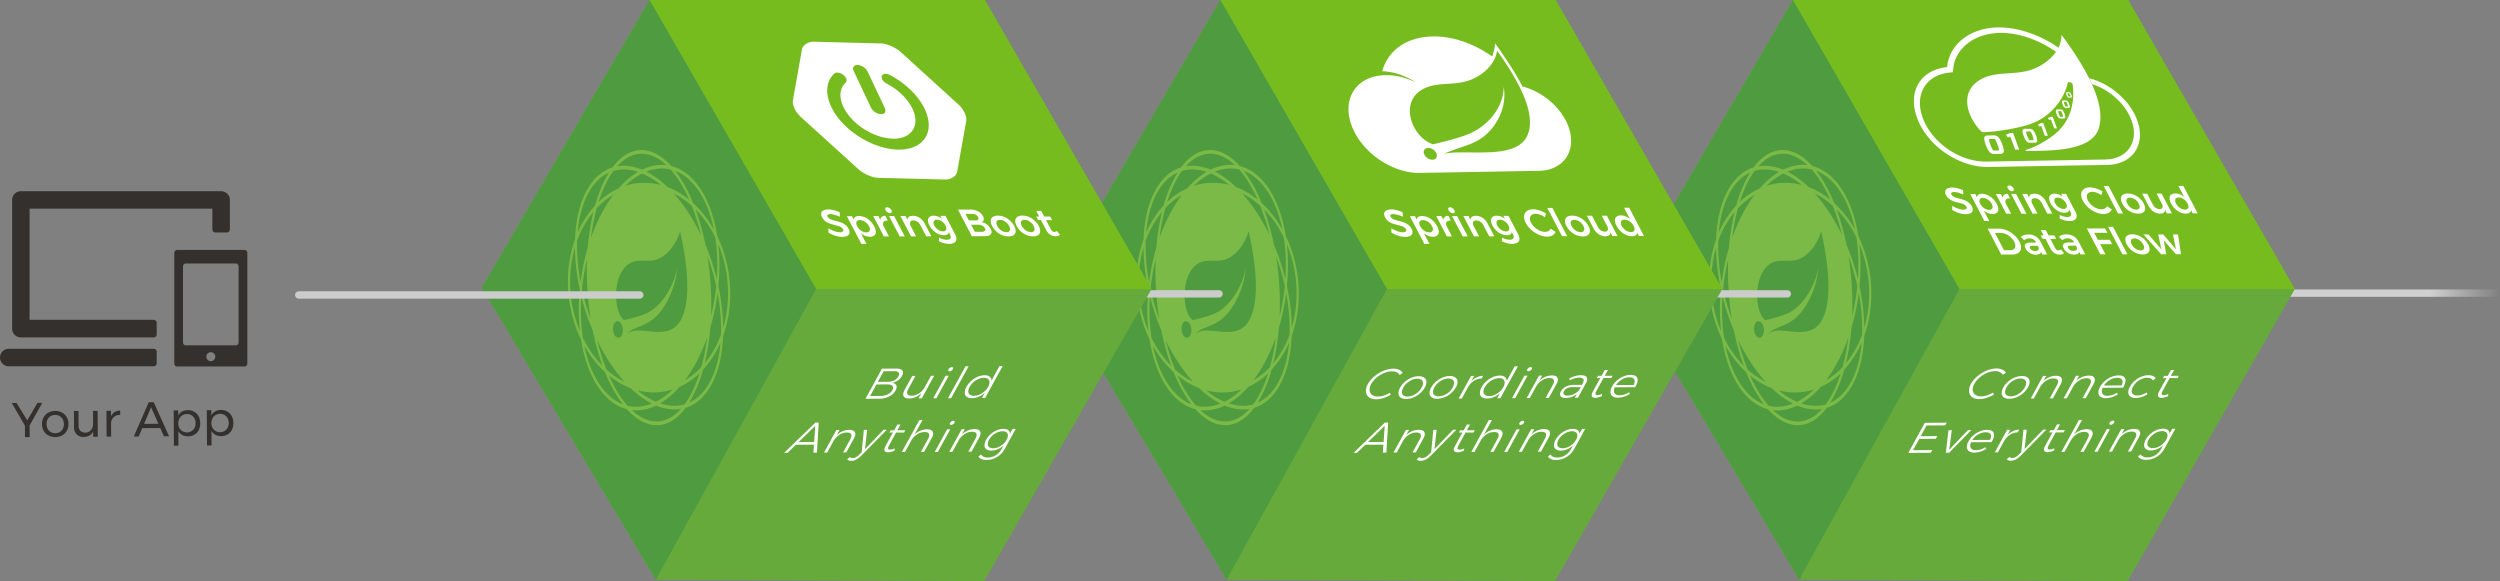 <svg xmlns="http://www.w3.org/2000/svg" xmlns:xlink="http://www.w3.org/1999/xlink" width="2036.83" height="473.46" viewBox="0 0 2036.83 473.46"><rect x="0" y="0" width="2036.83" height="473.46" fill="#808080" stroke="none"/><defs><style>.a,.c,.l{fill:none;}.b{fill:#34302d;}.c,.l{stroke-linecap:round;stroke-miterlimit:10;stroke-width:6px;}.c{stroke:url(#a);}.d{fill:#67aa3c;}.e{fill:#77bc1f;}.f{fill:#4f9c40;}.g{fill:#5c943e;}.h{opacity:0.7;}.i{isolation:isolate;}.j{clip-path:url(#b);}.k{fill:#8ec74a;}.l{stroke:#ccc;}.m{clip-path:url(#c);}.n{fill:#fff;}.o{clip-path:url(#d);}.p{clip-path:url(#e);}.q{clip-path:url(#f);}.r{clip-path:url(#g);}</style><linearGradient id="a" x1="1721.35" y1="238.82" x2="2036.83" y2="238.82" gradientUnits="userSpaceOnUse"><stop offset="0.82" stop-color="#d0d0d0"/><stop offset="1" stop-color="#ccc" stop-opacity="0"/></linearGradient><clipPath id="b" transform="translate(-10.09)"><polygon class="a" points="1375.54 238.64 1457.96 75.93 1561.71 230 1479.28 392.71 1375.54 238.64"/></clipPath><clipPath id="c" transform="translate(-10.09)"><polygon class="a" points="1586.92 136.8 1545.5 23.95 1723 20.85 1764.42 133.7 1586.92 136.8"/></clipPath><clipPath id="d" transform="translate(-10.09)"><polygon class="a" points="909.05 238.64 991.48 75.93 1095.22 230 1012.79 392.71 909.05 238.64"/></clipPath><clipPath id="e" transform="translate(-10.09)"><polygon class="a" points="1125.35 141.59 1085.99 31.29 1261.25 28.23 1300.61 138.53 1125.35 141.59"/></clipPath><clipPath id="f" transform="translate(-10.09)"><polygon class="a" points="445.82 238.64 528.25 75.93 631.99 230 549.56 392.71 445.82 238.64"/></clipPath><clipPath id="g" transform="translate(-10.09)"><polygon class="a" points="683.61 143.83 631.26 32.95 769.77 36.42 822.12 147.3 683.61 143.83"/></clipPath></defs><title>Asset 1</title><path class="b" d="M44.53,328.22,34.21,346.59l.06,9.55-3.82,0-.06-9.39-10.7-18.41,3.9,0,8.69,14.16,8.35-14.26Z" transform="translate(-10.09)"/><path class="b" d="M60.64,336.16a9.74,9.74,0,0,1,3.85,3.74,11.79,11.79,0,0,1,.07,11,9.69,9.69,0,0,1-3.8,3.81,12.31,12.31,0,0,1-11.23.07,9.73,9.73,0,0,1-3.84-3.74A11.83,11.83,0,0,1,45.62,340a9.74,9.74,0,0,1,3.8-3.79,12.32,12.32,0,0,1,11.23-.07ZM51.38,339a6.6,6.6,0,0,0-2.49,2.66,8.09,8.09,0,0,0-.87,3.85,8.29,8.29,0,0,0,.92,3.9,6.44,6.44,0,0,0,2.52,2.63,7.64,7.64,0,0,0,7.32,0,6.43,6.43,0,0,0,2.49-2.66,8.29,8.29,0,0,0,.87-3.91,8.09,8.09,0,0,0-.92-3.84A6.61,6.61,0,0,0,58.71,339a7,7,0,0,0-3.65-.93A7.08,7.08,0,0,0,51.38,339Z" transform="translate(-10.09)"/><path class="b" d="M89.63,334.75l.13,21.06-3.74,0,0-4.46q-2,4.51-7.77,4.63a7.54,7.54,0,0,1-5.75-2.13,8.32,8.32,0,0,1-2.11-6l-.08-13,3.74,0,.07,12A5.71,5.71,0,0,0,75.58,351a5.32,5.32,0,0,0,4,1.47,5.92,5.92,0,0,0,4.67-2.12,7.83,7.83,0,0,0,1.7-5.25l-.06-10.35Z" transform="translate(-10.09)"/><path class="b" d="M103.49,335.76a8.76,8.76,0,0,1,4.53-1.24l0,3.58a6.77,6.77,0,0,0-7.44,6.53l.07,11.11-3.7,0-.13-21.06,3.7,0,0,4.54A7.62,7.62,0,0,1,103.49,335.76Z" transform="translate(-10.09)"/><path class="b" d="M143.66,355.47l-3-6.75-14.69.09-2.86,6.79-4,0,12.21-27.94,4,0,12.51,27.79Zm-16.19-10.13,11.7-.07-6-13.5Z" transform="translate(-10.09)"/><path class="b" d="M168.34,335.5a9.3,9.3,0,0,1,3.61,3.76,12.79,12.79,0,0,1,.09,11.09,9.09,9.09,0,0,1-3.52,3.76,10.2,10.2,0,0,1-5.23,1.37,9.6,9.6,0,0,1-4.7-1.09,8,8,0,0,1-3.2-3.17l.07,11.9-3.7,0-.18-28.78,3.7,0,0,4.18a8,8,0,0,1,3.14-3.2,9.41,9.41,0,0,1,4.63-1.14A10.2,10.2,0,0,1,168.34,335.5Zm-2.23,15.78a6.57,6.57,0,0,0,2.49-2.68,8.2,8.2,0,0,0,.87-3.87,8,8,0,0,0-.94-3.82,6.76,6.76,0,0,0-2.52-2.65,6.9,6.9,0,0,0-3.63-.93,7,7,0,0,0-3.64,1,6.7,6.7,0,0,0-2.51,2.68,8.56,8.56,0,0,0,0,7.7,6.73,6.73,0,0,0,2.54,2.63,7.42,7.42,0,0,0,7.28,0Z" transform="translate(-10.09)"/><path class="b" d="M195.33,335.33a9.3,9.3,0,0,1,3.61,3.76,12.79,12.79,0,0,1,.09,11.09,9.09,9.09,0,0,1-3.52,3.76,10.2,10.2,0,0,1-5.23,1.37,9.6,9.6,0,0,1-4.7-1.09,8,8,0,0,1-3.2-3.17l.07,11.9-3.7,0-.18-28.78,3.7,0,0,4.18a8,8,0,0,1,3.14-3.2,9.41,9.41,0,0,1,4.63-1.14A10.2,10.2,0,0,1,195.33,335.33Zm-2.23,15.78a6.57,6.57,0,0,0,2.49-2.68,8.2,8.2,0,0,0,.87-3.87,8,8,0,0,0-.94-3.82,6.76,6.76,0,0,0-2.52-2.65,6.9,6.9,0,0,0-3.63-.93,7,7,0,0,0-3.64,1,6.7,6.7,0,0,0-2.51,2.68,8.56,8.56,0,0,0,0,7.7,6.73,6.73,0,0,0,2.54,2.63,7.42,7.42,0,0,0,7.28,0Z" transform="translate(-10.09)"/><path class="b" d="M137.75,286.56v9.49a2.37,2.37,0,0,1-2.37,2.37H17.22a7.12,7.12,0,1,1,0-14.24H135.38A2.37,2.37,0,0,1,137.75,286.56Zm-2.37-26H34.19V170H183.11v17a2.37,2.37,0,0,0,2.37,2.37H195a2.37,2.37,0,0,0,2.37-2.37V162.91a7.12,7.12,0,0,0-7.12-7.12H27.07a7.12,7.12,0,0,0-7.12,7.12V267.76a7.12,7.12,0,0,0,7.12,7.12H135.38a2.37,2.37,0,0,0,2.37-2.37V263a2.37,2.37,0,0,0-2.37-2.37ZM211.6,206v90.2a2.37,2.37,0,0,1-2.37,2.37H154.46a2.37,2.37,0,0,1-2.37-2.37V206a2.37,2.37,0,0,1,2.37-2.37h54.76A2.37,2.37,0,0,1,211.6,206s0,0,0,.07Zm-26.11,84.6a3.66,3.66,0,1,0-3.66,3.66,3.66,3.66,0,0,0,3.66-3.66Zm19-73.59a2.37,2.37,0,0,0-2.37-2.37H161.56a2.37,2.37,0,0,0-2.37,2.37v62a2.37,2.37,0,0,0,2.37,2.37h40.57A2.37,2.37,0,0,0,204.5,279V217Z" transform="translate(-10.09)"/><line class="c" x1="1724.35" y1="238.82" x2="2033.83" y2="238.82"/><polyline class="d" points="1460.68 0.02 1324.07 234.42 1465.85 472.33 1733.4 473.46 1869.68 235.51 1733.89 0 1460.7 0"/><polyline class="e" points="1460.68 0.02 1596.47 235.53 1869.68 235.51 1733.89 0 1460.7 0"/><polyline class="f" points="1460.68 0.02 1324.07 234.42 1465.85 472.33 1596.47 235.53 1460.7 0"/><line class="g" x1="1596.47" y1="235.53" x2="1460.68" y2="0.02"/><g class="h"><g class="i"><g class="j"><path class="k" d="M1419.84,288.09a83.45,83.45,0,0,0,12.91,15.08A120,120,0,0,0,1444.11,325q1.54,2.29,3.14,4.36c-7.14-2.72-13.59-8.19-19-16.26l-.37-.56c-5.59-8.49-9.56-19.1-12-30.88q1.87,3.32,4,6.42m14,12.9a181,181,0,0,1-7.57-23.88,161.09,161.09,0,0,0,10.39,18.45l.87,1.31a127.17,127.17,0,0,0,11,14.16,65.94,65.94,0,0,1-14.71-10m11.33,21.93A111.21,111.21,0,0,1,1436,306a64,64,0,0,0,17.59,10.22,71.71,71.71,0,0,0,17.3,12.59,35.1,35.1,0,0,1-12.06,2.57,30.28,30.28,0,0,1-7.75-.82,72.88,72.88,0,0,1-5.85-7.62m-24.34-37a91.45,91.45,0,0,1-6.14-10.61,157.38,157.38,0,0,1-1.27-33.89,188.36,188.36,0,0,0,9.27,27.81,199,199,0,0,0,8,28.77,82.81,82.81,0,0,1-9.86-12.07m19.82-12.6a9.76,9.76,0,0,1-1.48-4.68c-.25-3.71,1.31-6.82,3.49-6.94a3.54,3.54,0,0,1,3,1.85,9.66,9.66,0,0,1,1.47,4.68c.27,3.73-1.3,6.82-3.47,6.94a3.51,3.51,0,0,1-3-1.84m13.86,60.81a31.82,31.82,0,0,0,4.45.2,37.47,37.47,0,0,0,15.37-3.93,39.13,39.13,0,0,0,15.79,3.17,30.82,30.82,0,0,0,4.41-.43c-5.73,6.41-12.29,10.08-19.42,10.25s-14.11-3.17-20.59-9.26m-42.26-64.21a104,104,0,0,1-7.84-34,100.53,100.53,0,0,1,3.75-34.31,170.89,170.89,0,0,0,3.94,34.12,168.75,168.75,0,0,0,.14,34.22M1459.17,318a52.21,52.21,0,0,0,14.55,1.73,50.92,50.92,0,0,0,14.31-2.43,56,56,0,0,1-13.85,10.06,61.53,61.53,0,0,1-15-9.36m-38.12-58.1a184.73,184.73,0,0,1-7.11-24.21,176.83,176.83,0,0,1,4.2-24.49c-.31,7.87-.25,16,.25,24.39s1.41,16.49,2.67,24.31m56.59,68.76a64.72,64.72,0,0,0,15.75-13.4,58.26,58.26,0,0,0,16.32-11c-3.22,10.12-7.3,18.7-12.09,25.23a29.78,29.78,0,0,1-7.64,1.19,36.62,36.62,0,0,1-12.33-2m-64.86-98.68a158.14,158.14,0,0,1-2.79-33.85,78.8,78.8,0,0,1,13.25-23.39,191.36,191.36,0,0,0-4.55,29.07,178.38,178.38,0,0,0-5.91,28.18m85,79.89a116.91,116.91,0,0,0,10-16,149.75,149.75,0,0,0,8.16-18.85,171.72,171.72,0,0,1-4.69,24.11,59.76,59.76,0,0,1-13.47,10.74m-76.42-116.12a170.28,170.28,0,0,1,4.69-24.17,59.73,59.73,0,0,1,13.46-10.74,116.05,116.05,0,0,0-10,16,147.5,147.5,0,0,0-8.16,18.9M1501.27,328a102.7,102.7,0,0,0,11.33-26.83A77.9,77.9,0,0,0,1526.86,279c-1,11.87-3.7,22.64-8.25,31.38s-10.38,14.59-17.33,17.72m-90.89-138.36c1-11.87,3.7-22.63,8.25-31.38S1429,143.72,1436,140.59a102.91,102.91,0,0,0-11.34,26.83,78.05,78.05,0,0,0-14.25,22.26M1514,295.95a189.9,189.9,0,0,0,4.54-29,177.12,177.12,0,0,0,5.95-28.16,158,158,0,0,1,2.76,33.75A78.65,78.65,0,0,1,1514,295.95m-86.46-131.47c3.21-10.12,7.3-18.71,12.09-25.23a29.23,29.23,0,0,1,7.63-1.2,36.63,36.63,0,0,1,12.33,2,64.77,64.77,0,0,0-15.75,13.41,58.08,58.08,0,0,0-16.31,11.05m18.38,93.76c-6.62-9.83-6.32-36.07,7.25-43.85,6.44-3.69,14.43-.66,21.45-2.9,7.47-2.37,16-11.19,19.27-23.37,4.41,20.29,9.86,51.89,1.69,70.47-10.06,22.85-36.48,3.7-45.27,14.08a14.47,14.47,0,0,1,5.26-4.42c8.13-3.47,11.81-4.66,16.64-8.52,9.08-7.24,17.92-23.87,19.4-41.84-3.15,17.13-13.54,31.21-23.17,36.46-6.56,3.59-20.28,6.49-20.35,6.49l-.4-.51a11,11,0,0,1-1.78-2.08m73.17-.61a245.14,245.14,0,0,0-.24-24.53c-.5-8.36-1.41-16.5-2.67-24.33a183.83,183.83,0,0,1,7.13,24.28,174,174,0,0,1-4.22,24.57m-69.88-106.25a55.71,55.71,0,0,1,13.84-10.07,61.44,61.44,0,0,1,15,9.36,52.23,52.23,0,0,0-14.56-1.73,50.69,50.69,0,0,0-14.3,2.44m39.44,6.22a65.77,65.77,0,0,1,14.7,10.05,180.2,180.2,0,0,1,7.57,23.87,160,160,0,0,0-10.4-18.45l-.88-1.33a127,127,0,0,0-11-14.15M1529,267.05a170.85,170.85,0,0,0-3.92-34c.42-4.41.7-8.84.79-13.28a161.75,161.75,0,0,0-.89-20.9,103.94,103.94,0,0,1,7.78,33.87,100.53,100.53,0,0,1-3.75,34.31M1442.68,135.5c5.73-6.4,12.29-10.08,19.42-10.25s14.11,3.17,20.59,9.27a32,32,0,0,0-4.45-.21,37.28,37.28,0,0,0-15.36,3.95,38.91,38.91,0,0,0-15.79-3.18,31.78,31.78,0,0,0-4.41.42m81.11,91.79a187.79,187.79,0,0,0-9.28-27.87,198.33,198.33,0,0,0-8-28.77,82.64,82.64,0,0,1,9.86,12.07,91.67,91.67,0,0,1,6.17,10.67,152.24,152.24,0,0,1,1.61,26c-.05,2.63-.19,5.26-.36,7.88m-57.43-87.45a35.24,35.24,0,0,1,12.06-2.56,30.18,30.18,0,0,1,7.75.82,72.66,72.66,0,0,1,5.86,7.63,110.87,110.87,0,0,1,9.21,16.94,63.82,63.82,0,0,0-17.58-10.23,72,72,0,0,0-17.3-12.6m23.62-.57c7.14,2.72,13.58,8.18,19,16.22l.4.59c5.52,8.38,9.57,18.94,12,31q-1.89-3.38-4-6.52a83.4,83.4,0,0,0-12.9-15.07,119.9,119.9,0,0,0-11.34-21.81q-1.55-2.31-3.17-4.39m20.11,14.08c-6.57-9.75-14.55-15.88-23.42-18.09-7.64-8.47-16.08-13.19-24.74-13s-16.53,5.32-23.13,14.13c-8.76,2.7-16.1,9.42-21.52,19.82-5.52,10.59-8.44,24-9,38.73a103.59,103.59,0,0,0-5.58,41,107.8,107.8,0,0,0,10.45,40.57c2.31,14.67,6.83,27.89,13.59,38.18l.38.58c6.57,9.76,14.56,15.9,23.44,18.13,7.63,8.47,16.08,13.18,24.74,13s16.52-5.33,23.13-14.15c8.76-2.7,16.1-9.41,21.52-19.81,5.52-10.59,8.45-24,9-38.74a103.42,103.42,0,0,0,5.57-41,107.75,107.75,0,0,0-10.39-40.46c-2.35-15-7-28.16-13.65-38.29l-.4-.6" transform="translate(-10.09)"/></g></g></g><polygon class="a" points="1460.23 469.11 1324.6 233.63 1461.13 2.49 1594.69 235.53 1460.23 469.11"/><line class="l" x1="1456.19" y1="239.43" x2="1318.96" y2="239.43"/><g class="i"><g class="m"><path class="n" d="M1637.89,22.34c-22.82.4-39.77,13.89-41.41,32.33C1575,56.86,1564,74.33,1572,96.05c8.41,22.92,34.29,40.41,58.13,40l96.69-1.69c20.79-.36,31.82-16.5,24.49-36.47-5.95-16.2-22.11-29.81-39.07-34.16q1.22,2.44,2.32,4.87C1728.87,73,1741.8,84.72,1746.66,98c3.1,8.45,2.57,16.4-1.48,22.41s-11.16,9.39-20,9.54l-96.69,1.69c-21.62.38-44.41-15.27-51.89-35.63-7-19,2.44-34.89,21.91-36.89l2.66-.27.22-2.44c1.51-17.06,17.2-29.24,38.15-29.61,15.12-.26,31.83,5.71,45.65,15.42a28.33,28.33,0,0,0,2-3.35c-15.15-10.58-33.24-16.79-49.26-16.51" transform="translate(-10.09)"/><path class="n" d="M1635.39,122.65c-.83,0-1.12,0-1.36-.22s-.9-.77-2.26-4.5-1.22-4.32-1.05-4.54.36-.24,1.19-.26l2,0a2.4,2.4,0,0,1,1.39.21c.33.21.89.78,2.26,4.52s1.23,4.31,1.05,4.52-.36.25-1.22.26l-2,0m-1.66-12.34-3.66.06c-1.73,0-2.47.24-2.92.85-.65.82-.81,2.4.8,6.78s2.92,5.92,4.16,6.72a5.61,5.61,0,0,0,3.5.74l3.66-.06c1.73,0,2.47-.26,2.94-.86.62-.83.8-2.42-.8-6.78s-2.95-5.94-4.16-6.73a5.61,5.61,0,0,0-3.52-.74" transform="translate(-10.09)"/><polyline class="n" points="1640.1 108.33 1637.53 108.37 1634.3 109.77 1635.94 112.03 1637.9 111.26 1641.82 121.92 1645.07 121.87 1640.1 108.33"/><path class="n" d="M1664.42,114.25c-.62,0-.84,0-1-.16s-.67-.58-1.7-3.39-.92-3.25-.8-3.42.27-.18.9-.2l1.54,0a1.86,1.86,0,0,1,1,.16c.24.16.68.59,1.71,3.4s.92,3.25.79,3.4-.27.18-.91.2l-1.54,0m-1.25-9.29-2.75,0c-1.3,0-1.85.18-2.19.64-.49.61-.61,1.81.6,5.1s2.2,4.46,3.13,5.06a4.26,4.26,0,0,0,2.63.56l2.75,0c1.3,0,1.87-.2,2.22-.64.47-.63.6-1.82-.6-5.11s-2.21-4.47-3.13-5.06a4.23,4.23,0,0,0-2.66-.56" transform="translate(-10.09)"/><polyline class="n" points="1664.71 100.32 1662.77 100.36 1660.33 101.42 1661.57 103.13 1663.05 102.55 1666.02 110.62 1668.48 110.58 1664.71 100.32"/><polyline class="n" points="1672.44 95.18 1670.65 95.21 1668.41 96.18 1669.55 97.75 1670.92 97.22 1673.64 104.64 1675.9 104.6 1672.44 95.18"/><path class="n" d="M1689.29,95.15c-.41,0-.55,0-.67-.1s-.44-.37-1.11-2.2-.6-2.12-.51-2.22.17-.12.58-.13l1,0a1.19,1.19,0,0,1,.68.11c.16.1.45.39,1.11,2.21s.6,2.12.51,2.22-.18.11-.6.12l-1,0m-.81-6-1.79,0c-.85,0-1.21.12-1.43.42s-.4,1.18.39,3.32,1.43,2.9,2,3.29a2.79,2.79,0,0,0,1.72.37l1.79,0c.84,0,1.21-.13,1.44-.42s.4-1.19-.39-3.32-1.45-2.91-2-3.29a2.74,2.74,0,0,0-1.73-.37" transform="translate(-10.09)"/><path class="n" d="M1693.53,86.84c-.34,0-.46,0-.55-.09s-.36-.31-.92-1.83-.5-1.75-.43-1.84.14-.1.48-.11h.83a1,1,0,0,1,.56.09c.13.09.37.32.92,1.83s.5,1.75.43,1.84-.15.1-.49.11h-.83m-.67-5-1.48,0c-.7,0-1,.1-1.18.35s-.34,1,.32,2.75,1.19,2.4,1.69,2.72a2.28,2.28,0,0,0,1.42.3l1.48,0c.7,0,1-.11,1.19-.35s.32-1-.33-2.75-1.2-2.41-1.68-2.72a2.27,2.27,0,0,0-1.43-.3" transform="translate(-10.09)"/><path class="n" d="M1695.95,78.72c-.25,0-.33,0-.41-.07s-.26-.23-.66-1.32-.36-1.28-.31-1.34.1-.08.35-.08h.6a.67.67,0,0,1,.41.07c.09.06.26.23.67,1.33s.36,1.27.31,1.33-.1.08-.36.08h-.6m-.49-3.65-1.08,0c-.51,0-.73.07-.85.25s-.24.71.23,2a3.64,3.64,0,0,0,1.23,2,1.6,1.6,0,0,0,1,.22l1.08,0c.51,0,.73-.07.87-.25s.24-.71-.24-2a3.7,3.7,0,0,0-1.23-2,1.66,1.66,0,0,0-1-.22" transform="translate(-10.09)"/><path class="n" d="M1689.68,28.25a23.17,23.17,0,0,1-2.54,10.59,28.33,28.33,0,0,1-2,3.35c-5.13,7.49-13.9,13-22.44,15.35-12.45,3.34-25.4,1-36.26,5.87-21,9.41-14.58,31.42-1.7,44.07a5.28,5.28,0,0,0,2.15.18c7.36-.13,31.5-3.13,42.78-8.84,17.56-8.89,24-25.19,25-31.23a1.42,1.42,0,0,1,1.28-.66,3,3,0,0,1,.81.11,2.73,2.73,0,0,1,2,1.76c.87,6.25,2.72,27.85-16.29,41.9-8.65,6.39-15.89,9.59-21.43,11.3-.92.28-.62,1,.54,1h0l.9,0,4.25-.06,4.28-.06c16.91-.3,41.83-1.82,48.31-16.37,4.33-10.6,1.37-24.08-4.85-37.87q-1.1-2.43-2.32-4.87c-6.23-12.44-14.72-24.89-22.53-35.48" transform="translate(-10.09)"/></g></g><path class="n" d="M1639.4,303.15a8.77,8.77,0,0,0-3.89-.78,16.85,16.85,0,0,0-6.4,1.4,23.22,23.22,0,0,0-6.12,3.76,18.51,18.51,0,0,0-4.34,5.18,9.05,9.05,0,0,0-1.32,5.15,5,5,0,0,0,2,3.71,7.83,7.83,0,0,0,4.89,1.35,16,16,0,0,0,4.73-.82,24.19,24.19,0,0,0,4.93-2.21l.73,1.57a30.32,30.32,0,0,1-6,2.69,19.15,19.15,0,0,1-5.75,1,9.71,9.71,0,0,1-6-1.64,6.1,6.1,0,0,1-2.5-4.53,11,11,0,0,1,1.6-6.27,21.89,21.89,0,0,1,5.29-6.25,28.79,28.79,0,0,1,7.51-4.54,20.94,20.94,0,0,1,7.86-1.71,11.06,11.06,0,0,1,4.7.9,6.59,6.59,0,0,1,3,2.55l-2.48,1.69A5.43,5.43,0,0,0,1639.4,303.15Z" transform="translate(-10.09)"/><path class="n" d="M1661.89,307.5a4.13,4.13,0,0,1,1.78,3.26,8.88,8.88,0,0,1-1.32,4.76,17.55,17.55,0,0,1-3.94,4.83,19.24,19.24,0,0,1-5.38,3.32,15.62,15.62,0,0,1-5.82,1.21,7.63,7.63,0,0,1-4.53-1.14,4.11,4.11,0,0,1-1.77-3.27,9.05,9.05,0,0,1,1.35-4.81,17.22,17.22,0,0,1,3.91-4.78,19.29,19.29,0,0,1,5.38-3.3,15.64,15.64,0,0,1,5.82-1.21A7.65,7.65,0,0,1,1661.89,307.5Zm-10,1.83a14.43,14.43,0,0,0-4.07,2.58,14.1,14.1,0,0,0-3,3.76,7.62,7.62,0,0,0-1.13,3.78,3.1,3.1,0,0,0,1.26,2.54,5.5,5.5,0,0,0,3.38.89,11.49,11.49,0,0,0,4.38-.94,14.41,14.41,0,0,0,4.07-2.58,14.21,14.21,0,0,0,3-3.79,7.54,7.54,0,0,0,1.11-3.75,3.1,3.1,0,0,0-1.26-2.54,5.51,5.51,0,0,0-3.38-.89A11.51,11.51,0,0,0,1651.86,309.33Z" transform="translate(-10.09)"/><path class="n" d="M1689.69,308.06q1,1.9-.84,5.23l-6.19,11.29-2.59,0,5.89-10.73q1.42-2.59.67-4.06t-3.53-1.45a11.37,11.37,0,0,0-5.89,1.78,14.65,14.65,0,0,0-4.65,4.64l-5.42,9.89-2.55,0,10.08-18.38,2.55,0-2.35,4.28a15.55,15.55,0,0,1,4.79-3.25,14.56,14.56,0,0,1,5.47-1.15Q1688.7,306.16,1689.69,308.06Z" transform="translate(-10.09)"/><path class="n" d="M1716.47,307.9q1,1.9-.84,5.23l-6.19,11.29-2.59,0,5.89-10.73q1.42-2.59.67-4.06t-3.53-1.45A11.38,11.38,0,0,0,1704,310a14.65,14.65,0,0,0-4.65,4.64l-5.42,9.89-2.55,0,10.08-18.38,2.55,0-2.35,4.28a15.55,15.55,0,0,1,4.79-3.25,14.57,14.57,0,0,1,5.47-1.15Q1715.48,306,1716.47,307.9Z" transform="translate(-10.09)"/><path class="n" d="M1741.61,308.55q.94,2.7-1.77,7.3l-16.62.1q-1.35,2.95-.25,4.74t4.18,1.77a12.84,12.84,0,0,0,3.88-.65,16.31,16.31,0,0,0,3.8-1.81l.71,1.32a20,20,0,0,1-4.7,2.25,16.12,16.12,0,0,1-4.9.82,7.45,7.45,0,0,1-4.49-1.14,4.1,4.1,0,0,1-1.72-3.26,9.12,9.12,0,0,1,1.36-4.8,17.58,17.58,0,0,1,3.9-4.79,19.13,19.13,0,0,1,5.33-3.32,15.16,15.16,0,0,1,5.7-1.21Q1740.67,305.85,1741.61,308.55Zm-3,5.49q1.39-2.87.44-4.56t-4-1.67a11.84,11.84,0,0,0-6,1.75,14.34,14.34,0,0,0-4.82,4.57Z" transform="translate(-10.09)"/><path class="n" d="M1759.35,307.79a11.41,11.41,0,0,0-4.34.94,14.48,14.48,0,0,0-4.06,2.56,13.93,13.93,0,0,0-3,3.74,7.53,7.53,0,0,0-1.11,3.75,3.1,3.1,0,0,0,1.26,2.54,5.44,5.44,0,0,0,3.34.89,12.77,12.77,0,0,0,3.9-.65,14.65,14.65,0,0,0,3.72-1.84l.68,1.39a18.05,18.05,0,0,1-4.6,2.3,15.83,15.83,0,0,1-4.93.83,7.38,7.38,0,0,1-4.45-1.14,4.09,4.09,0,0,1-1.71-3.28,9.13,9.13,0,0,1,1.35-4.78,17.58,17.58,0,0,1,3.9-4.79,19.14,19.14,0,0,1,5.33-3.32,15.26,15.26,0,0,1,5.74-1.21,9.31,9.31,0,0,1,3.86.67,4.5,4.5,0,0,1,2.21,1.94l-2.31,1.59Q1762.89,307.77,1759.35,307.79Z" transform="translate(-10.09)"/><path class="n" d="M1776.44,322.75a13.24,13.24,0,0,1-5.16,1.4q-2.28,0-2.9-1.28t.8-3.88l6-10.94-2.85,0,1-1.82,2.89,0,2.6-4.73,2.55,0-2.6,4.73,6.49-.07-1,1.86-6.47,0-5.79,10.56q-1.87,3.4.87,3.39a10.48,10.48,0,0,0,3.85-1Z" transform="translate(-10.09)"/><path class="n" d="M1578.3,344.49l17.8-.11-1.19,2.17-15.18.09-4.81,8.77,13.58-.08-1.19,2.17-13.58.08-5.06,9.22,15.67-.1-1.19,2.17-18.3.11Z" transform="translate(-10.09)"/><path class="n" d="M1597.57,350.49l2.74,0-2.17,16,15.33-16.07,2.66,0-18,18.43-2.7,0Z" transform="translate(-10.09)"/><path class="n" d="M1634.43,352.9q.94,2.7-1.77,7.3l-16.62.1q-1.35,2.95-.25,4.74t4.18,1.77a12.83,12.83,0,0,0,3.88-.65,16.31,16.31,0,0,0,3.8-1.81l.71,1.32a20,20,0,0,1-4.7,2.25,16.15,16.15,0,0,1-4.9.82,7.46,7.46,0,0,1-4.49-1.14,4.1,4.1,0,0,1-1.72-3.26,9.11,9.11,0,0,1,1.36-4.8,17.57,17.57,0,0,1,3.9-4.79,19.12,19.12,0,0,1,5.33-3.32,15.16,15.16,0,0,1,5.7-1.21Q1633.49,350.2,1634.43,352.9Zm-3,5.49q1.39-2.87.44-4.56t-4-1.67a11.86,11.86,0,0,0-6,1.75,14.34,14.34,0,0,0-4.82,4.57Z" transform="translate(-10.09)"/><path class="n" d="M1650.15,351.23a12.69,12.69,0,0,1,5.06-1.17l-1.21,2.21a11.29,11.29,0,0,0-6,1.73,14.65,14.65,0,0,0-4.77,4.73l-5.39,9.82-2.55,0,10.08-18.38,2.55,0-2.35,4.28A16,16,0,0,1,1650.15,351.23Z" transform="translate(-10.09)"/><path class="n" d="M1652.49,374.27a8.84,8.84,0,0,1-4,1.11,4.27,4.27,0,0,1-3.42-1.24l2.14-1.83a3.28,3.28,0,0,0,2.39.82,5.66,5.66,0,0,0,2.61-.75,12.18,12.18,0,0,0,2.81-2.15l1.88-1.9,1.77-18.22,2.7,0-1.81,15.74L1674.76,350l2.63,0-20.73,21.06A16.82,16.82,0,0,1,1652.49,374.27Z" transform="translate(-10.09)"/><path class="n" d="M1683.6,367a13.24,13.24,0,0,1-5.16,1.4q-2.28,0-2.9-1.28t.8-3.88l6-10.94-2.85,0,1-1.82,2.89,0,2.6-4.73,2.55,0-2.6,4.73,6.49-.07-1,1.86-6.47,0-5.79,10.56q-1.86,3.4.87,3.39a10.48,10.48,0,0,0,3.85-1Z" transform="translate(-10.09)"/><path class="n" d="M1714.74,351.6q1,1.9-.84,5.23l-6.19,11.29-2.59,0,5.89-10.73q1.42-2.59.67-4.06t-3.53-1.45a11.47,11.47,0,0,0-6.3,2,14.75,14.75,0,0,0-4.76,5.25l-4.94,9-2.55,0,14.27-26,2.55,0-6.58,12a14.6,14.6,0,0,1,10.34-4.47Q1713.75,349.7,1714.74,351.6Z" transform="translate(-10.09)"/><path class="n" d="M1726.5,349.69l2.55,0L1719,368.06l-2.55,0Zm6.1-6.49a1.25,1.25,0,0,1-.15,1.17,3.29,3.29,0,0,1-1.17,1.2,2.86,2.86,0,0,1-1.51.5,1,1,0,0,1-1-.48,1.26,1.26,0,0,1,.14-1.19,3.19,3.19,0,0,1,1.16-1.18,2.94,2.94,0,0,1,1.53-.48A1,1,0,0,1,1732.6,343.21Z" transform="translate(-10.09)"/><path class="n" d="M1753.39,351.36q1,1.9-.84,5.23l-6.19,11.29-2.59,0,5.89-10.73q1.42-2.59.67-4.06t-3.53-1.45a11.39,11.39,0,0,0-5.89,1.78,14.66,14.66,0,0,0-4.65,4.64l-5.42,9.89-2.55,0,10.08-18.38,2.55,0-2.35,4.28a15.53,15.53,0,0,1,4.79-3.24,14.55,14.55,0,0,1,5.47-1.15Q1752.41,349.47,1753.39,351.36Z" transform="translate(-10.09)"/><path class="n" d="M1782.38,349.35l-9,16.45a16.91,16.91,0,0,1-3.78,4.67,17.1,17.1,0,0,1-5.16,3.09,16.55,16.55,0,0,1-5.82,1.1q-4.41,0-6.64-2.75l2.14-1.69a5.4,5.4,0,0,0,2.18,1.84,7.67,7.67,0,0,0,3.31.61,12.4,12.4,0,0,0,6.47-1.87,13,13,0,0,0,4.74-4.94l1.63-3a16.61,16.61,0,0,1-4.7,3,13.26,13.26,0,0,1-5.16,1.12,6.5,6.5,0,0,1-4.11-1.11,3.89,3.89,0,0,1-1.5-3.14,9.21,9.21,0,0,1,1.35-4.57,17,17,0,0,1,3.66-4.57,17.75,17.75,0,0,1,5-3.14,14,14,0,0,1,5.37-1.15,6.23,6.23,0,0,1,3.94,1,3.67,3.67,0,0,1,1.38,3l2.21-4Zm-14.14,14.85a14.23,14.23,0,0,0,3.91-2.49,13.35,13.35,0,0,0,2.86-3.55,7.15,7.15,0,0,0,1-3.57,3.05,3.05,0,0,0-1.19-2.46,5.07,5.07,0,0,0-3.2-.87,10.81,10.81,0,0,0-4.18.92,14.46,14.46,0,0,0-3.92,2.49,13.24,13.24,0,0,0-2.89,3.58,6.86,6.86,0,0,0-1,3.55,3.14,3.14,0,0,0,1.2,2.44,5.06,5.06,0,0,0,3.22.87A10.79,10.79,0,0,0,1768.25,364.21Z" transform="translate(-10.09)"/><path class="n" d="M1605.5,157a13.52,13.52,0,0,0-3.36-.54,3,3,0,0,0-2.07.55q-.58.54-.08,1.51a3.86,3.86,0,0,0,1.37,1.46,9.06,9.06,0,0,0,2,1q1.11.38,2.92.82a43.7,43.7,0,0,1,4.26,1.26,12.92,12.92,0,0,1,3.37,1.86,9.51,9.51,0,0,1,2.69,3.25,5,5,0,0,1,.69,3.36,3.19,3.19,0,0,1-1.8,2.19,8.59,8.59,0,0,1-3.89.76,17.91,17.91,0,0,1-5.43-.91,26.39,26.39,0,0,1-5.49-2.45l-.06-3.44a24.3,24.3,0,0,0,4.89,2.31,13.54,13.54,0,0,0,4.24.84,3.37,3.37,0,0,0,2.38-.65,1.39,1.39,0,0,0,.07-1.76,3.92,3.92,0,0,0-1.38-1.49,8.57,8.57,0,0,0-2-.95q-1.12-.36-3-.81-2.53-.63-4.23-1.23a12.47,12.47,0,0,1-3.33-1.82,9.32,9.32,0,0,1-2.67-3.21,4.86,4.86,0,0,1-.67-3.21,3.09,3.09,0,0,1,1.73-2.13,8.39,8.39,0,0,1,3.86-.76,18.16,18.16,0,0,1,4.47.59,24.34,24.34,0,0,1,4.51,1.62l.17,3.53A27.23,27.23,0,0,0,1605.5,157Z" transform="translate(-10.09)"/><path class="n" d="M1629.46,159a15,15,0,0,1,4.27,2.9,16.47,16.47,0,0,1,3.23,4.31,9.46,9.46,0,0,1,1.26,4.25,3.53,3.53,0,0,1-1.22,2.87,5.4,5.4,0,0,1-3.54,1,9.82,9.82,0,0,1-3.65-.7,12.64,12.64,0,0,1-3.43-2.06l4.43,8.47h-4l-11.48-22h4l1.39,2.65a2.86,2.86,0,0,1,1.22-2.07,5.08,5.08,0,0,1,2.89-.72A11.25,11.25,0,0,1,1629.46,159Zm3.89,10.61a4.15,4.15,0,0,0-.54-3.51,9.4,9.4,0,0,0-3.13-3.49,7.16,7.16,0,0,0-4-1.35q-2.07,0-2.66,1.36a4.1,4.1,0,0,0,.53,3.5,9.47,9.47,0,0,0,3.14,3.52,7.2,7.2,0,0,0,4.08,1.35A2.53,2.53,0,0,0,1633.35,169.6Z" transform="translate(-10.09)"/><path class="n" d="M1642.86,158.75a4.59,4.59,0,0,1,2.91-.87l2,3.8q-2.64-.15-3.49,1.17t.32,3.54l4.06,7.77h-4l-8.43-16.12h4l1.62,3.1A3,3,0,0,1,1642.86,158.75Z" transform="translate(-10.09)"/><path class="n" d="M1649,151.75a4.51,4.51,0,0,1,1.53,1.69,1.88,1.88,0,0,1,.22,1.66,1.27,1.27,0,0,1-1.29.67,3.55,3.55,0,0,1-2-.66,4.44,4.44,0,0,1-1.52-1.66,1.93,1.93,0,0,1-.23-1.69,1.27,1.27,0,0,1,1.29-.67A3.56,3.56,0,0,1,1649,151.75Zm-.34,6.28h4l8.43,16.12h-4Z" transform="translate(-10.09)"/><path class="n" d="M1672.89,159.5a12,12,0,0,1,4,4.53l5.26,10.06h-4.05l-4.66-8.92a7,7,0,0,0-2.38-2.66,5.75,5.75,0,0,0-3.2-1q-2,0-2.48,1.33a4.17,4.17,0,0,0,.57,3.32l4.14,7.92h-4L1657.65,158h4l1.58,3q.08-3.11,4.28-3.18A9.48,9.48,0,0,1,1672.89,159.5Z" transform="translate(-10.09)"/><path class="n" d="M1693.37,157.93l7.62,14.58a7.23,7.23,0,0,1,1,4,3.37,3.37,0,0,1-1.66,2.63,7.73,7.73,0,0,1-4.08.93,18.38,18.38,0,0,1-8.11-2.12l.13-2.84a13.12,13.12,0,0,0,6,1.68q2.23,0,3-1.12t-.28-3l-1-1.9a2.62,2.62,0,0,1-1.18,1.89,5,5,0,0,1-2.75.65,10.51,10.51,0,0,1-4.35-1,14.28,14.28,0,0,1-4-2.74,15.39,15.39,0,0,1-3-4.05,8.61,8.61,0,0,1-1.16-4,3.38,3.38,0,0,1,1.19-2.7,5.1,5.1,0,0,1,3.33-1,9.29,9.29,0,0,1,3.42.66,11.58,11.58,0,0,1,3.16,1.86l-1.26-2.41Zm.49,11a3.94,3.94,0,0,0-.52-3.33,9,9,0,0,0-3-3.33,6.77,6.77,0,0,0-3.84-1.27,2.4,2.4,0,0,0-2.49,1.3,4,4,0,0,0,.48,3.32,9.22,9.22,0,0,0,3,3.33,6.76,6.76,0,0,0,3.84,1.27A2.42,2.42,0,0,0,1693.85,168.89Z" transform="translate(-10.09)"/><path class="n" d="M1718.32,157a10.22,10.22,0,0,0-3.55-.72,5,5,0,0,0-3.19.94,3.4,3.4,0,0,0-1.28,2.58,6.93,6.93,0,0,0,.92,3.6,12.9,12.9,0,0,0,2.84,3.6,14.68,14.68,0,0,0,4,2.59,10.37,10.37,0,0,0,4.18.94,5.67,5.67,0,0,0,2.76-.67,4.25,4.25,0,0,0,1.81-1.84l3.83,2.65a6.07,6.07,0,0,1-2.56,2.68,8.17,8.17,0,0,1-4.06,1,16.28,16.28,0,0,1-6.48-1.43,22.55,22.55,0,0,1-6.14-3.92,19.43,19.43,0,0,1-4.36-5.5,10,10,0,0,1-1.35-5.49,5.26,5.26,0,0,1,2.1-3.9,8.2,8.2,0,0,1,5.06-1.43,15.83,15.83,0,0,1,5,.89A21.66,21.66,0,0,1,1723,156l-.87,3A16.31,16.31,0,0,0,1718.32,157Z" transform="translate(-10.09)"/><path class="n" d="M1724.08,151.62h4L1739.79,174h-4Z" transform="translate(-10.09)"/><path class="n" d="M1748.76,158.71a15.71,15.71,0,0,1,4.56,2.87,15,15,0,0,1,3.33,4.26,8.36,8.36,0,0,1,1.16,4.31,3.68,3.68,0,0,1-1.55,2.9,6.76,6.76,0,0,1-4,1,13.4,13.4,0,0,1-5.11-1,15.56,15.56,0,0,1-4.59-2.89,15.26,15.26,0,0,1-3.35-4.31,8.19,8.19,0,0,1-1.13-4.27,3.67,3.67,0,0,1,1.57-2.88,6.9,6.9,0,0,1,4-1A13.23,13.23,0,0,1,1748.76,158.71Zm-6,3.69q-.59,1.36.54,3.53a9.47,9.47,0,0,0,3.14,3.52,7.24,7.24,0,0,0,4.11,1.35,2.56,2.56,0,0,0,2.63-1.36q.59-1.36-.54-3.53a9.47,9.47,0,0,0-3.14-3.52,7.16,7.16,0,0,0-4-1.35Q1743.34,161,1742.76,162.41Z" transform="translate(-10.09)"/><path class="n" d="M1771.22,157.76l8.43,16.12h-4.05l-1.56-3q0,3.14-4.11,3.15a9.26,9.26,0,0,1-5.26-1.65,12,12,0,0,1-4-4.52l-5.28-10.09h4.05l4.68,8.95a7,7,0,0,0,2.33,2.65,5.5,5.5,0,0,0,3.12,1q1.9,0,2.34-1.33a4.3,4.3,0,0,0-.6-3.29l-4.16-8Z" transform="translate(-10.09)"/><path class="n" d="M1788.92,151.47l11.69,22.36h-4l-1.35-2.59a2.86,2.86,0,0,1-1.22,2.07,5.08,5.08,0,0,1-2.89.72,11.31,11.31,0,0,1-4.67-1,15.17,15.17,0,0,1-4.3-2.92,16.46,16.46,0,0,1-3.25-4.32,9.4,9.4,0,0,1-1.25-4.27,3.55,3.55,0,0,1,1.25-2.88,5.42,5.42,0,0,1,3.53-1,9.8,9.8,0,0,1,3.69.72,12.91,12.91,0,0,1,3.44,2.07l-4.65-8.89Zm4,17.89a4.15,4.15,0,0,0-.54-3.54,9.52,9.52,0,0,0-3.17-3.54,7.26,7.26,0,0,0-4.1-1.36q-2.07,0-2.65,1.38a4.25,4.25,0,0,0,.52,3.54,9.84,9.84,0,0,0,3.18,3.54,7.18,7.18,0,0,0,4.09,1.36A2.59,2.59,0,0,0,1792.93,169.37Z" transform="translate(-10.09)"/><path class="n" d="M1645,187.62a20.85,20.85,0,0,1,6,3.74,19.07,19.07,0,0,1,4.3,5.45,10,10,0,0,1,1.38,5.44,5,5,0,0,1-2.1,3.76,8.77,8.77,0,0,1-5.2,1.37l-8.84,0-11-21.09,9,0A17,17,0,0,1,1645,187.62Zm5.85,15.31a3.17,3.17,0,0,0,1.2-2.48,7.25,7.25,0,0,0-1-3.6,13.07,13.07,0,0,0-2.83-3.63,13.61,13.61,0,0,0-3.86-2.5,10.4,10.4,0,0,0-4.1-.88h-4.79l7.31,14h4.95A4.9,4.9,0,0,0,1650.87,202.93Z" transform="translate(-10.09)"/><path class="n" d="M1674,207.33l-1-2a2.58,2.58,0,0,1-1.39,1.6,6.34,6.34,0,0,1-2.84.55,9.17,9.17,0,0,1-3.38-.64,10,10,0,0,1-3-1.79,8.82,8.82,0,0,1-2-2.56q-1.18-2.26-.21-3.54t4-1.32H1669l-.22-.42a5.31,5.31,0,0,0-2.11-2.2,6.3,6.3,0,0,0-3.19-.78,6.2,6.2,0,0,0-4.13,1.52l-2.87-2.71a10.12,10.12,0,0,1,2.74-1.53,10.85,10.85,0,0,1,3.48-.48,11.18,11.18,0,0,1,5.78,1.5,10.52,10.52,0,0,1,4,4.21l5.54,10.55Zm-3.32-3.63a1.69,1.69,0,0,0,.36-2l-.76-1.45h-4.17a3.34,3.34,0,0,0-2.12.47q-.51.47,0,1.52a3.89,3.89,0,0,0,1.64,1.63,5,5,0,0,0,2.46.6A3.54,3.54,0,0,0,1670.73,203.7Z" transform="translate(-10.09)"/><path class="n" d="M1691.68,206.29a5.22,5.22,0,0,1-3.53,1.18,7.8,7.8,0,0,1-4.13-1.21,8.91,8.91,0,0,1-3.24-3.6l-4.16-8h-2.32l-1.53-2.86h2.35l-2.32-4.43h4l2.32,4.43h4.73l1.5,2.86h-4.73l3.8,7.26a4.27,4.27,0,0,0,1.26,1.58,2.64,2.64,0,0,0,1.54.46,3.87,3.87,0,0,0,2-.67Z" transform="translate(-10.09)"/><path class="n" d="M1705.12,207.26l-1-2a2.58,2.58,0,0,1-1.39,1.6,6.34,6.34,0,0,1-2.84.55,9.18,9.18,0,0,1-3.38-.64,10,10,0,0,1-3-1.79,8.82,8.82,0,0,1-2.05-2.56q-1.18-2.26-.21-3.54t4-1.32H1700l-.22-.42a5.31,5.31,0,0,0-2.11-2.2,6.3,6.3,0,0,0-3.19-.78,6.21,6.21,0,0,0-4.13,1.52l-2.87-2.71a10.12,10.12,0,0,1,2.74-1.53,10.84,10.84,0,0,1,3.48-.48,11.18,11.18,0,0,1,5.78,1.5,10.51,10.51,0,0,1,4,4.21l5.54,10.55Zm-3.32-3.63a1.69,1.69,0,0,0,.36-2l-.76-1.45h-4.17a3.34,3.34,0,0,0-2.12.47q-.51.47,0,1.52a3.89,3.89,0,0,0,1.64,1.63,5,5,0,0,0,2.46.6A3.54,3.54,0,0,0,1701.8,203.63Z" transform="translate(-10.09)"/><path class="n" d="M1710.29,186.13l14.93,0,1.81,3.53-10.76,0,3,5.69,9.8,0,1.84,3.53-9.8,0,4.36,8.35h-4.14Z" transform="translate(-10.09)"/><path class="n" d="M1727.66,184.83h4l11.69,22.36h-4Z" transform="translate(-10.09)"/><path class="n" d="M1752.34,191.92a15.71,15.71,0,0,1,4.57,2.87,15,15,0,0,1,3.33,4.26,8.36,8.36,0,0,1,1.16,4.31,3.68,3.68,0,0,1-1.55,2.9,6.76,6.76,0,0,1-4,1,13.4,13.4,0,0,1-5.11-1,15.56,15.56,0,0,1-4.59-2.89,15.25,15.25,0,0,1-3.35-4.31,8.18,8.18,0,0,1-1.13-4.27,3.67,3.67,0,0,1,1.57-2.88,6.9,6.9,0,0,1,4-1A13.23,13.23,0,0,1,1752.34,191.92Zm-6,3.69q-.59,1.36.54,3.53a9.47,9.47,0,0,0,3.14,3.52,7.24,7.24,0,0,0,4.11,1.35,2.56,2.56,0,0,0,2.63-1.36q.59-1.36-.54-3.53a9.46,9.46,0,0,0-3.14-3.52,7.16,7.16,0,0,0-4-1.35Q1746.92,194.26,1746.33,195.61Z" transform="translate(-10.09)"/><path class="n" d="M1756.41,191l4.13,0L1771,203.16,1768.51,191h4.05l10.35,12.16L1780.51,191h4.05l2.43,16.13h-4.11l-9.9-11.35,2,11.37h-4.11Z" transform="translate(-10.09)"/><polyline class="d" points="994.23 0.02 857.61 234.42 999.39 472.33 1266.94 473.46 1403.22 235.51 1267.44 0 994.24 0"/><polyline class="e" points="994.23 0.02 1130.02 235.53 1403.22 235.51 1267.44 0 994.24 0"/><polyline class="f" points="994.23 0.02 857.61 234.42 999.39 472.33 1130.02 235.53 994.24 0"/><line class="g" x1="1130.02" y1="235.53" x2="994.23" y2="0.02"/><g class="h"><g class="i"><g class="o"><path class="k" d="M953.35,288.09a83.45,83.45,0,0,0,12.91,15.08A120,120,0,0,0,977.62,325q1.54,2.29,3.14,4.36c-7.14-2.72-13.59-8.19-19-16.26l-.37-.56c-5.58-8.49-9.56-19.1-12-30.88q1.87,3.32,4,6.42m14,12.9a181,181,0,0,1-7.57-23.88,161.09,161.09,0,0,0,10.39,18.45l.87,1.31a127.17,127.17,0,0,0,11,14.16,65.94,65.94,0,0,1-14.71-10m11.33,21.93A111.21,111.21,0,0,1,969.51,306,64.13,64.13,0,0,0,987.1,316.2a71.7,71.7,0,0,0,17.3,12.59,35.1,35.1,0,0,1-12.06,2.57,30.28,30.28,0,0,1-7.75-.82,72.88,72.88,0,0,1-5.85-7.62m-24.34-37a91.45,91.45,0,0,1-6.14-10.61A157.38,157.38,0,0,1,947,241.41a188.36,188.36,0,0,0,9.27,27.81,199,199,0,0,0,8,28.77,82.81,82.81,0,0,1-9.86-12.07m19.82-12.6a9.76,9.76,0,0,1-1.48-4.68c-.25-3.71,1.31-6.82,3.49-6.94a3.54,3.54,0,0,1,3,1.85,9.66,9.66,0,0,1,1.47,4.68c.27,3.73-1.3,6.82-3.47,6.94a3.51,3.51,0,0,1-3-1.84m13.86,60.81a31.82,31.82,0,0,0,4.45.2,37.35,37.35,0,0,0,15.37-3.93,39.13,39.13,0,0,0,15.79,3.17,30.82,30.82,0,0,0,4.41-.43c-5.73,6.41-12.29,10.08-19.42,10.25s-14.11-3.17-20.59-9.26M945.8,269.92a104,104,0,0,1-7.84-34,100.53,100.53,0,0,1,3.75-34.31,170.21,170.21,0,0,0,3.95,34.13,168.39,168.39,0,0,0,.14,34.21M992.69,318a52.21,52.21,0,0,0,14.55,1.73,50.92,50.92,0,0,0,14.31-2.43,56,56,0,0,1-13.85,10.06,61.53,61.53,0,0,1-15-9.36m-38.12-58.1a184.73,184.73,0,0,1-7.11-24.21,176.83,176.83,0,0,1,4.2-24.49c-.31,7.87-.25,16,.25,24.39s1.41,16.49,2.67,24.31m56.59,68.76a64.72,64.72,0,0,0,15.75-13.4,58.07,58.07,0,0,0,16.31-11.05c-3.21,10.12-7.3,18.71-12.09,25.23a29.78,29.78,0,0,1-7.64,1.19,36.62,36.62,0,0,1-12.33-2M946.3,229.94a157.83,157.83,0,0,1-2.78-33.85,78.66,78.66,0,0,1,13.25-23.4,191.36,191.36,0,0,0-4.55,29.07,178.37,178.37,0,0,0-5.91,28.18m85,79.89a116.91,116.91,0,0,0,10-16,149.75,149.75,0,0,0,8.16-18.85,171.72,171.72,0,0,1-4.69,24.11,59.5,59.5,0,0,1-13.47,10.74M954.85,193.72a170.27,170.27,0,0,1,4.69-24.17A59.73,59.73,0,0,1,973,158.8a116.05,116.05,0,0,0-10,16,147.5,147.5,0,0,0-8.16,18.9M1034.79,328a102.7,102.7,0,0,0,11.33-26.83A77.9,77.9,0,0,0,1060.37,279c-1,11.87-3.7,22.64-8.25,31.38s-10.38,14.59-17.33,17.72M943.9,189.68c1-11.87,3.7-22.63,8.25-31.38s10.38-14.58,17.34-17.71a102.91,102.91,0,0,0-11.34,26.83,78,78,0,0,0-14.25,22.26m103.61,106.26a189.9,189.9,0,0,0,4.54-29A177.12,177.12,0,0,0,1058,238.8a158,158,0,0,1,2.76,33.75,78.65,78.65,0,0,1-13.25,23.39M961.05,164.47c3.21-10.12,7.3-18.71,12.09-25.23a29.23,29.23,0,0,1,7.63-1.2,36.63,36.63,0,0,1,12.33,2,64.77,64.77,0,0,0-15.75,13.41,58.08,58.08,0,0,0-16.31,11.05m18.38,93.76c-6.62-9.83-6.32-36.07,7.25-43.85,6.44-3.69,14.43-.66,21.44-2.91,7.47-2.37,16-11.19,19.28-23.37,4.41,20.29,9.86,51.89,1.69,70.47-10.06,22.85-36.48,3.7-45.27,14.08a14.48,14.48,0,0,1,5.26-4.42c8.12-3.48,11.81-4.66,16.64-8.52,9.08-7.24,17.92-23.87,19.4-41.84C1022,235,1011.6,249.08,1002,254.34c-6.56,3.59-20.28,6.49-20.35,6.49l-.4-.51a11,11,0,0,1-1.78-2.08m73.17-.61a245.14,245.14,0,0,0-.24-24.53c-.5-8.36-1.41-16.5-2.67-24.33a183.84,183.84,0,0,1,7.13,24.28,174,174,0,0,1-4.22,24.57M982.73,151.38a55.71,55.71,0,0,1,13.84-10.07,61.44,61.44,0,0,1,15,9.36A52.23,52.23,0,0,0,997,148.94a50.69,50.69,0,0,0-14.3,2.44m39.44,6.22a65.77,65.77,0,0,1,14.7,10.05,180.52,180.52,0,0,1,7.57,23.87,160,160,0,0,0-10.4-18.45l-.88-1.33a127,127,0,0,0-11-14.15m40.38,109.45a170.85,170.85,0,0,0-3.92-34c.42-4.41.7-8.84.79-13.28a161.75,161.75,0,0,0-.89-20.9,103.94,103.94,0,0,1,7.78,33.87,100.65,100.65,0,0,1-3.75,34.31M976.19,135.5c5.73-6.4,12.29-10.08,19.42-10.25s14.11,3.17,20.59,9.27a32,32,0,0,0-4.45-.21,37.28,37.28,0,0,0-15.36,3.95,38.91,38.91,0,0,0-15.79-3.18,31.78,31.78,0,0,0-4.41.42m81.11,91.79a187.79,187.79,0,0,0-9.28-27.87,198.33,198.33,0,0,0-8-28.77,82.64,82.64,0,0,1,9.86,12.07,91.66,91.66,0,0,1,6.17,10.67,152.24,152.24,0,0,1,1.61,26c-.05,2.63-.19,5.26-.36,7.88m-57.43-87.45a35.24,35.24,0,0,1,12.06-2.56,30.18,30.18,0,0,1,7.75.82,72.66,72.66,0,0,1,5.86,7.63,110.87,110.87,0,0,1,9.21,16.94,63.82,63.82,0,0,0-17.58-10.23,72,72,0,0,0-17.3-12.6m23.62-.57c7.14,2.72,13.58,8.18,19,16.22l.4.59c5.52,8.38,9.57,18.94,12,31q-1.9-3.38-4-6.53a83.41,83.41,0,0,0-12.9-15.07,119.9,119.9,0,0,0-11.34-21.81q-1.55-2.31-3.17-4.39m20.11,14.08c-6.57-9.75-14.55-15.88-23.42-18.09-7.64-8.47-16.08-13.19-24.75-13s-16.52,5.33-23.12,14.14c-8.76,2.7-16.1,9.42-21.52,19.82-5.52,10.59-8.44,24-9,38.73a103.53,103.53,0,0,0-5.57,41,107.72,107.72,0,0,0,10.45,40.57c2.31,14.67,6.83,27.89,13.59,38.18l.38.58c6.57,9.76,14.56,15.9,23.44,18.13,7.63,8.47,16.08,13.18,24.74,13s16.52-5.33,23.13-14.15c8.76-2.7,16.1-9.41,21.52-19.81,5.52-10.59,8.45-24,9-38.74a103.42,103.42,0,0,0,5.57-41,107.75,107.75,0,0,0-10.39-40.46c-2.35-15-7-28.16-13.65-38.29l-.4-.6" transform="translate(-10.09)"/></g></g></g><line class="l" x1="993.18" y1="239.43" x2="855.95" y2="239.43"/><g class="i"><g class="p"><path class="n" d="M1177.11,130.12a6.86,6.86,0,0,1-3.56-1c-2.77-1.63-4.19-4.66-3.16-6.76a3.56,3.56,0,0,1,3.3-1.85,6.86,6.86,0,0,1,3.56,1c2.77,1.63,4.18,4.66,3.16,6.76a3.56,3.56,0,0,1-3.3,1.85m.35-12.57-1-.41c-16.57-6.34-27.45-35.65-5-45.55,9.85-4.34,21.5-2.26,32.75-5.24,12-3.18,23.8-12.76,25.6-25.05,13.83,19.33,33,49.62,24.84,68.71-5,11.78-20.06,13.92-35.42,14.18-3.63.06-7.27,0-10.81,0s-7-.09-10.26,0c-1.6,0-3.13.08-4.59.17,0,0-3.47.25-6.84.87,0,0,1.16-.57,2.67-1.17,12.39-4.87,18.69-5.92,25.75-10.23,13.23-8.1,23.12-25.39,20.05-43.14,0,17.12-13.36,32.08-28.14,38.32-10.12,4.27-29.62,8.58-29.63,8.58m-.18-87.86c-21.53.38-36.49,11.7-41,28.28,9.29.35,19,3.64,27.62,9.24-8.87-4.35-17.09-6.14-25.12-6-23.11.4-35.49,18.56-27.64,40.55s32.94,39.5,56.06,39.1l96.49-1.68c20.39-.36,31.31-16.37,24.39-35.78-5.59-15.67-21.1-28.74-37.61-33-5.35-10.41-13-22.14-22.2-35.12A36.23,36.23,0,0,1,1225.76,46c-14.51-10.33-31.87-16.61-48.47-16.32" transform="translate(-10.09)"/></g></g><path class="n" d="M1148.67,175a13.92,13.92,0,0,0-3.46-.55,3.13,3.13,0,0,0-2.13.56q-.6.56-.08,1.55a4,4,0,0,0,1.41,1.5,9.32,9.32,0,0,0,2.08,1q1.14.39,3,.85a45,45,0,0,1,4.39,1.29,13.31,13.31,0,0,1,3.47,1.92,9.8,9.8,0,0,1,2.77,3.35,5.15,5.15,0,0,1,.71,3.46,3.28,3.28,0,0,1-1.85,2.26,8.84,8.84,0,0,1-4,.79,18.45,18.45,0,0,1-5.59-.93,27.18,27.18,0,0,1-5.65-2.52l-.07-3.54a25,25,0,0,0,5,2.38,13.94,13.94,0,0,0,4.37.86,3.47,3.47,0,0,0,2.45-.67,1.43,1.43,0,0,0,.07-1.82,4,4,0,0,0-1.42-1.53,8.82,8.82,0,0,0-2.09-1q-1.15-.37-3-.83-2.6-.65-4.36-1.26a12.82,12.82,0,0,1-3.43-1.87,9.59,9.59,0,0,1-2.75-3.3,5,5,0,0,1-.69-3.31,3.18,3.18,0,0,1,1.78-2.19,8.64,8.64,0,0,1,4-.79,18.71,18.71,0,0,1,4.6.61,25.07,25.07,0,0,1,4.65,1.67l.18,3.63A28.06,28.06,0,0,0,1148.67,175Z" transform="translate(-10.09)"/><path class="n" d="M1173.33,177a15.45,15.45,0,0,1,4.4,3,17,17,0,0,1,3.32,4.43,9.73,9.73,0,0,1,1.3,4.38,3.63,3.63,0,0,1-1.26,3,5.56,5.56,0,0,1-3.65,1.06,10.12,10.12,0,0,1-3.75-.72,13,13,0,0,1-3.53-2.12l4.56,8.72h-4.14l-11.82-22.61h4.14l1.43,2.73a2.94,2.94,0,0,1,1.26-2.13,5.23,5.23,0,0,1,3-.74A11.58,11.58,0,0,1,1173.33,177Zm4,10.92a4.28,4.28,0,0,0-.55-3.62,9.68,9.68,0,0,0-3.22-3.59,7.37,7.37,0,0,0-4.17-1.39q-2.13,0-2.74,1.4t.54,3.6a9.75,9.75,0,0,0,3.23,3.63,7.42,7.42,0,0,0,4.2,1.39Q1176.74,189.34,1177.34,187.92Z" transform="translate(-10.09)"/><path class="n" d="M1187.13,176.75a4.72,4.72,0,0,1,3-.89l2,3.91q-2.72-.15-3.59,1.2t.33,3.65l4.18,8h-4.14L1180.27,176h4.14l1.67,3.19A3.07,3.07,0,0,1,1187.13,176.75Z" transform="translate(-10.09)"/><path class="n" d="M1193.44,169.55a4.64,4.64,0,0,1,1.58,1.74,1.93,1.93,0,0,1,.22,1.71,1.31,1.31,0,0,1-1.33.69,3.66,3.66,0,0,1-2-.68,4.57,4.57,0,0,1-1.56-1.7,2,2,0,0,1-.24-1.74,1.31,1.31,0,0,1,1.33-.69A3.66,3.66,0,0,1,1193.44,169.55Zm-.35,6.46h4.14l8.68,16.59h-4.14Z" transform="translate(-10.09)"/><path class="n" d="M1218,177.52a12.34,12.34,0,0,1,4.13,4.66l5.42,10.36h-4.17l-4.8-9.18a7.16,7.16,0,0,0-2.45-2.74,5.92,5.92,0,0,0-3.3-1q-2.05,0-2.55,1.37a4.29,4.29,0,0,0,.59,3.41l4.27,8.16H1211L1202.35,176h4.14l1.62,3.1q.08-3.2,4.41-3.27A9.76,9.76,0,0,1,1218,177.52Z" transform="translate(-10.09)"/><path class="n" d="M1239.12,175.91l7.85,15A7.45,7.45,0,0,1,1248,195a3.46,3.46,0,0,1-1.71,2.71,8,8,0,0,1-4.2,1,18.91,18.91,0,0,1-8.34-2.19l.13-2.92a13.5,13.5,0,0,0,6.22,1.73q2.29,0,3-1.16t-.29-3.14l-1-2a2.7,2.7,0,0,1-1.21,1.94,5.15,5.15,0,0,1-2.83.67,10.83,10.83,0,0,1-4.47-1,14.72,14.72,0,0,1-4.15-2.82,15.87,15.87,0,0,1-3.14-4.17,8.87,8.87,0,0,1-1.19-4.11,3.48,3.48,0,0,1,1.22-2.78,5.25,5.25,0,0,1,3.43-1,9.57,9.57,0,0,1,3.52.68,12,12,0,0,1,3.25,1.92l-1.3-2.48Zm.5,11.29a4.05,4.05,0,0,0-.53-3.43,9.23,9.23,0,0,0-3-3.42,7,7,0,0,0-4-1.31,2.47,2.47,0,0,0-2.57,1.34,4.11,4.11,0,0,0,.5,3.41,9.49,9.49,0,0,0,3.08,3.42,7,7,0,0,0,4,1.31A2.49,2.49,0,0,0,1239.62,187.19Z" transform="translate(-10.09)"/><path class="n" d="M1264.81,174.92a10.52,10.52,0,0,0-3.65-.74,5.16,5.16,0,0,0-3.29,1,3.5,3.5,0,0,0-1.32,2.66,7.13,7.13,0,0,0,1,3.71,13.28,13.28,0,0,0,2.92,3.7,15.1,15.1,0,0,0,4.1,2.66,10.66,10.66,0,0,0,4.3,1,5.84,5.84,0,0,0,2.84-.69,4.37,4.37,0,0,0,1.86-1.9l3.94,2.72a6.24,6.24,0,0,1-2.64,2.75,8.41,8.41,0,0,1-4.18,1,16.76,16.76,0,0,1-6.67-1.48,23.19,23.19,0,0,1-6.32-4,20,20,0,0,1-4.49-5.66,10.3,10.3,0,0,1-1.39-5.65,5.41,5.41,0,0,1,2.16-4,8.43,8.43,0,0,1,5.21-1.47,16.3,16.3,0,0,1,5.17.92,22.3,22.3,0,0,1,5.26,2.57l-.89,3A16.76,16.76,0,0,0,1264.81,174.92Z" transform="translate(-10.09)"/><path class="n" d="M1270.74,169.41h4.14l12,23h-4.14Z" transform="translate(-10.09)"/><path class="n" d="M1296.14,176.71a16.16,16.16,0,0,1,4.7,3,15.49,15.49,0,0,1,3.42,4.39,8.61,8.61,0,0,1,1.19,4.44,3.79,3.79,0,0,1-1.59,3,7,7,0,0,1-4.11,1.06,13.79,13.79,0,0,1-5.26-1,16,16,0,0,1-4.72-3,15.7,15.7,0,0,1-3.45-4.43,8.43,8.43,0,0,1-1.17-4.39,3.78,3.78,0,0,1,1.62-3,7.1,7.1,0,0,1,4.16-1.07A13.61,13.61,0,0,1,1296.14,176.71Zm-6.19,3.8q-.61,1.4.56,3.63a9.75,9.75,0,0,0,3.23,3.63,7.45,7.45,0,0,0,4.23,1.39,2.63,2.63,0,0,0,2.71-1.4q.61-1.4-.56-3.63a9.75,9.75,0,0,0-3.23-3.63,7.37,7.37,0,0,0-4.17-1.39Q1290.57,179.11,1290,180.51Z" transform="translate(-10.09)"/><path class="n" d="M1319.26,175.73l8.68,16.59h-4.17l-1.61-3.07q0,3.23-4.23,3.24a9.53,9.53,0,0,1-5.41-1.7,12.34,12.34,0,0,1-4.09-4.65L1303,175.76h4.17L1312,185a7.2,7.2,0,0,0,2.4,2.73,5.66,5.66,0,0,0,3.21,1q2,0,2.41-1.37a4.42,4.42,0,0,0-.62-3.38l-4.28-8.19Z" transform="translate(-10.09)"/><path class="n" d="M1337.48,169.26l12,23h-4.14l-1.4-2.67a2.94,2.94,0,0,1-1.26,2.13,5.23,5.23,0,0,1-3,.74,11.64,11.64,0,0,1-4.81-1.06,15.61,15.61,0,0,1-4.42-3,16.94,16.94,0,0,1-3.35-4.45,9.68,9.68,0,0,1-1.29-4.39,3.65,3.65,0,0,1,1.28-3,5.57,5.57,0,0,1,3.63-1.06,10.07,10.07,0,0,1,3.79.74,13.3,13.3,0,0,1,3.54,2.13l-4.78-9.15Zm4.13,18.42q.62-1.41-.55-3.65a9.8,9.8,0,0,0-3.26-3.64,7.47,7.47,0,0,0-4.22-1.4q-2.13,0-2.73,1.42a4.38,4.38,0,0,0,.54,3.65,10.12,10.12,0,0,0,3.27,3.64,7.39,7.39,0,0,0,4.21,1.4Q1341,189.09,1341.61,187.68Z" transform="translate(-10.09)"/><path class="n" d="M1148,303.31a8.77,8.77,0,0,0-3.89-.78,16.86,16.86,0,0,0-6.4,1.4,23.25,23.25,0,0,0-6.12,3.76,18.5,18.5,0,0,0-4.34,5.18,9.06,9.06,0,0,0-1.32,5.15,5,5,0,0,0,2,3.71,7.82,7.82,0,0,0,4.89,1.35,16,16,0,0,0,4.73-.82,24.17,24.17,0,0,0,4.93-2.21l.73,1.57a30.35,30.35,0,0,1-6,2.69,19.17,19.17,0,0,1-5.75,1,9.71,9.71,0,0,1-6-1.64,6.09,6.09,0,0,1-2.5-4.53,11,11,0,0,1,1.6-6.27,21.9,21.9,0,0,1,5.29-6.25,28.79,28.79,0,0,1,7.51-4.54,20.93,20.93,0,0,1,7.86-1.71,11.07,11.07,0,0,1,4.7.9,6.6,6.6,0,0,1,3,2.55l-2.48,1.69A5.44,5.44,0,0,0,1148,303.31Z" transform="translate(-10.09)"/><path class="n" d="M1170.45,307.67a4.13,4.13,0,0,1,1.78,3.26,8.89,8.89,0,0,1-1.32,4.76,17.52,17.52,0,0,1-3.94,4.83,19.24,19.24,0,0,1-5.38,3.32,15.63,15.63,0,0,1-5.82,1.21,7.63,7.63,0,0,1-4.53-1.14,4.11,4.11,0,0,1-1.77-3.27,9.05,9.05,0,0,1,1.35-4.81,17.22,17.22,0,0,1,3.91-4.78,19.29,19.29,0,0,1,5.38-3.3,15.64,15.64,0,0,1,5.82-1.21A7.64,7.64,0,0,1,1170.45,307.67Zm-10,1.83a14.44,14.44,0,0,0-4.07,2.58,14.1,14.1,0,0,0-3,3.76,7.62,7.62,0,0,0-1.13,3.78,3.1,3.1,0,0,0,1.26,2.54,5.5,5.5,0,0,0,3.38.89,11.5,11.5,0,0,0,4.38-.94,14.41,14.41,0,0,0,4.07-2.58,14.21,14.21,0,0,0,3-3.79,7.53,7.53,0,0,0,1.11-3.75,3.1,3.1,0,0,0-1.26-2.54,5.5,5.5,0,0,0-3.38-.89A11.51,11.51,0,0,0,1160.42,309.49Z" transform="translate(-10.09)"/><path class="n" d="M1195.79,307.51a4.13,4.13,0,0,1,1.78,3.26,8.88,8.88,0,0,1-1.32,4.76,17.55,17.55,0,0,1-3.94,4.83,19.24,19.24,0,0,1-5.38,3.32,15.62,15.62,0,0,1-5.82,1.21,7.63,7.63,0,0,1-4.53-1.14,4.11,4.11,0,0,1-1.77-3.27,9.05,9.05,0,0,1,1.35-4.81,17.22,17.22,0,0,1,3.91-4.78,19.29,19.29,0,0,1,5.38-3.3,15.64,15.64,0,0,1,5.82-1.21A7.65,7.65,0,0,1,1195.79,307.51Zm-10,1.83a14.43,14.43,0,0,0-4.07,2.58,14.1,14.1,0,0,0-3,3.76,7.62,7.62,0,0,0-1.13,3.78,3.1,3.1,0,0,0,1.26,2.54,5.51,5.51,0,0,0,3.38.89,11.49,11.49,0,0,0,4.38-.94,14.41,14.41,0,0,0,4.07-2.58,14.21,14.21,0,0,0,3-3.79,7.54,7.54,0,0,0,1.11-3.75,3.1,3.1,0,0,0-1.26-2.54,5.51,5.51,0,0,0-3.38-.89A11.5,11.5,0,0,0,1185.76,309.34Z" transform="translate(-10.09)"/><path class="n" d="M1213.36,307.37a12.69,12.69,0,0,1,5.06-1.17l-1.21,2.21a11.29,11.29,0,0,0-6,1.73,14.64,14.64,0,0,0-4.77,4.73l-5.39,9.82-2.55,0,10.08-18.38,2.55,0-2.35,4.28A16,16,0,0,1,1213.36,307.37Z" transform="translate(-10.09)"/><path class="n" d="M1246.73,298.48l-14.27,26-2.55,0,2.31-4.21a17.71,17.71,0,0,1-5,3.23,13.82,13.82,0,0,1-5.42,1.17,7,7,0,0,1-4.37-1.16,4,4,0,0,1-1.6-3.31,9.83,9.83,0,0,1,1.44-4.83,17.84,17.84,0,0,1,3.87-4.81,19.19,19.19,0,0,1,5.23-3.32A14.54,14.54,0,0,1,1232,306a6.52,6.52,0,0,1,4.18,1.13,3.88,3.88,0,0,1,1.45,3.21l6.52-11.89Zm-18.92,23.24a15,15,0,0,0,4.1-2.59,13.92,13.92,0,0,0,3-3.76,7.48,7.48,0,0,0,1.1-3.76,3.27,3.27,0,0,0-1.25-2.6,5.27,5.27,0,0,0-3.36-.92,11.29,11.29,0,0,0-4.4,1,15.49,15.49,0,0,0-4.13,2.63,13.92,13.92,0,0,0-3.06,3.78,7.34,7.34,0,0,0-1.09,3.75,3.19,3.19,0,0,0,1.29,2.56,5.46,5.46,0,0,0,3.39.9A11.39,11.39,0,0,0,1227.81,321.71Z" transform="translate(-10.09)"/><path class="n" d="M1252.08,306.06l2.55,0-10.08,18.38-2.55,0Zm6.1-6.49a1.25,1.25,0,0,1-.15,1.17,3.28,3.28,0,0,1-1.17,1.2,2.86,2.86,0,0,1-1.51.5,1,1,0,0,1-1-.48,1.26,1.26,0,0,1,.14-1.19,3.2,3.2,0,0,1,1.16-1.18,3,3,0,0,1,1.53-.48A1,1,0,0,1,1258.18,299.58Z" transform="translate(-10.09)"/><path class="n" d="M1279,307.73q1,1.9-.84,5.23l-6.19,11.29-2.59,0,5.89-10.73q1.42-2.59.67-4.06t-3.53-1.45a11.38,11.38,0,0,0-5.89,1.78,14.65,14.65,0,0,0-4.65,4.64l-5.42,9.89-2.55,0L1264,306l2.55,0-2.35,4.28a15.53,15.53,0,0,1,4.79-3.25,14.57,14.57,0,0,1,5.47-1.15Q1278,305.83,1279,307.73Z" transform="translate(-10.09)"/><path class="n" d="M1293.17,324.13l1.66-3.09a14.84,14.84,0,0,1-9.21,3.24,5.92,5.92,0,0,1-3.16-.7,2.57,2.57,0,0,1-1.29-2,4.83,4.83,0,0,1,.72-2.84,9.12,9.12,0,0,1,4.05-3.77,13.92,13.92,0,0,1,6.25-1.4l6.7,0,.77-1.4q1.19-2.17.44-3.36t-3.46-1.17a17.93,17.93,0,0,0-7.64,2.25l-.26-1.61a32.19,32.19,0,0,1,4.89-1.94,16.59,16.59,0,0,1,4.52-.64q3.61,0,4.68,1.63t-.51,4.6l-6.64,12.17Zm-.88-3a12.52,12.52,0,0,0,4.25-3.22l1.38-2.52-6.43,0a11,11,0,0,0-4.44.83,5.58,5.58,0,0,0-2.7,2.43q-.9,1.65-.14,2.64a3.51,3.51,0,0,0,2.93,1A12.2,12.2,0,0,0,1292.29,321.14Z" transform="translate(-10.09)"/><path class="n" d="M1315.13,322.73a13.24,13.24,0,0,1-5.16,1.39q-2.28,0-2.9-1.27t.81-3.89l6-10.94-2.85,0,1-1.82,2.89,0,2.6-4.73,2.55,0-2.6,4.73,6.49-.07-1,1.86-6.47,0-5.79,10.56q-1.87,3.4.87,3.39a10.48,10.48,0,0,0,3.85-1Z" transform="translate(-10.09)"/><path class="n" d="M1344.1,308.14q.94,2.7-1.77,7.3l-16.62.1q-1.35,2.95-.25,4.74t4.18,1.77a12.83,12.83,0,0,0,3.88-.65,16.3,16.3,0,0,0,3.79-1.81l.72,1.32a20,20,0,0,1-4.7,2.25,16.13,16.13,0,0,1-4.9.82,7.45,7.45,0,0,1-4.49-1.14,4.1,4.1,0,0,1-1.72-3.26,9.12,9.12,0,0,1,1.36-4.8,17.58,17.58,0,0,1,3.9-4.79,19.14,19.14,0,0,1,5.33-3.32,15.17,15.17,0,0,1,5.7-1.21Q1343.16,305.43,1344.1,308.14Zm-3,5.49q1.39-2.87.44-4.56t-4-1.67a11.84,11.84,0,0,0-6,1.75,14.34,14.34,0,0,0-4.82,4.57Z" transform="translate(-10.09)"/><path class="n" d="M1136.78,368.78l.42-6.5-14.76.09-6.7,6.54-2.82,0,25.43-24.59,2.74,0-1.46,24.44Zm-12.12-8.59,12.71-.08.88-13.22Z" transform="translate(-10.09)"/><path class="n" d="M1170.56,352.09q1,1.9-.84,5.23l-6.19,11.29-2.59,0,5.89-10.73q1.42-2.59.67-4.06t-3.53-1.45a11.38,11.38,0,0,0-5.89,1.78,14.66,14.66,0,0,0-4.65,4.64l-5.42,9.89-2.55,0,10.08-18.38,2.55,0-2.35,4.28a15.55,15.55,0,0,1,4.79-3.24,14.56,14.56,0,0,1,5.47-1.15Q1169.57,350.19,1170.56,352.09Z" transform="translate(-10.09)"/><path class="n" d="M1171.69,374.37a8.84,8.84,0,0,1-4,1.11,4.27,4.27,0,0,1-3.42-1.24l2.14-1.83a3.28,3.28,0,0,0,2.39.82,5.65,5.65,0,0,0,2.61-.75,12.2,12.2,0,0,0,2.81-2.15l1.88-1.9,1.77-18.22,2.7,0-1.81,15.74L1194,350.11l2.63,0-20.73,21.06A16.84,16.84,0,0,1,1171.69,374.37Z" transform="translate(-10.09)"/><path class="n" d="M1202.79,367.12a13.25,13.25,0,0,1-5.16,1.4q-2.28,0-2.9-1.28t.8-3.88l6-10.94-2.85,0,1-1.82,2.89,0,2.6-4.73,2.55,0-2.6,4.73,6.49-.08-1,1.86-6.47,0-5.79,10.56q-1.87,3.4.87,3.39a10.47,10.47,0,0,0,3.85-1Z" transform="translate(-10.09)"/><path class="n" d="M1233.94,351.7q1,1.9-.84,5.23l-6.19,11.29-2.59,0,5.89-10.73q1.42-2.59.67-4.06t-3.53-1.45a11.47,11.47,0,0,0-6.3,2,14.76,14.76,0,0,0-4.76,5.25l-4.94,9-2.55,0,14.27-26,2.55,0-6.58,12a14.61,14.61,0,0,1,10.34-4.47Q1232.95,349.8,1233.94,351.7Z" transform="translate(-10.09)"/><path class="n" d="M1245.69,349.8l2.55,0-10.08,18.38-2.55,0Zm6.1-6.49a1.25,1.25,0,0,1-.15,1.17,3.28,3.28,0,0,1-1.17,1.2,2.86,2.86,0,0,1-1.51.5,1,1,0,0,1-1-.48,1.26,1.26,0,0,1,.14-1.19,3.19,3.19,0,0,1,1.16-1.18,3,3,0,0,1,1.53-.48A1,1,0,0,1,1251.79,343.31Z" transform="translate(-10.09)"/><path class="n" d="M1272.59,351.47q1,1.9-.84,5.23L1265.55,368l-2.59,0,5.89-10.73q1.42-2.59.67-4.06t-3.53-1.45a11.38,11.38,0,0,0-5.89,1.78,14.66,14.66,0,0,0-4.65,4.64l-5.42,9.89-2.55,0,10.08-18.38,2.55,0-2.35,4.28a15.55,15.55,0,0,1,4.79-3.24,14.56,14.56,0,0,1,5.47-1.15Q1271.6,349.57,1272.59,351.47Z" transform="translate(-10.09)"/><path class="n" d="M1301.58,349.45l-9,16.45a16.9,16.9,0,0,1-3.78,4.67,17.1,17.1,0,0,1-5.16,3.09,16.55,16.55,0,0,1-5.82,1.1q-4.42,0-6.64-2.75l2.14-1.69a5.4,5.4,0,0,0,2.18,1.84,7.67,7.67,0,0,0,3.31.61,12.39,12.39,0,0,0,6.47-1.87A13,13,0,0,0,1290,366l1.63-3a16.6,16.6,0,0,1-4.7,3,13.25,13.25,0,0,1-5.16,1.12,6.49,6.49,0,0,1-4.11-1.11,3.89,3.89,0,0,1-1.5-3.14,9.2,9.2,0,0,1,1.35-4.57,17.06,17.06,0,0,1,3.66-4.57,17.74,17.74,0,0,1,5-3.14,14,14,0,0,1,5.37-1.15,6.23,6.23,0,0,1,3.94,1,3.67,3.67,0,0,1,1.38,3l2.21-4Zm-14.14,14.85a14.22,14.22,0,0,0,3.91-2.49,13.34,13.34,0,0,0,2.86-3.55,7.15,7.15,0,0,0,1-3.57,3.05,3.05,0,0,0-1.19-2.46,5.07,5.07,0,0,0-3.2-.87,10.81,10.81,0,0,0-4.18.92,14.49,14.49,0,0,0-3.92,2.49,13.23,13.23,0,0,0-2.89,3.58,6.85,6.85,0,0,0-1,3.55,3.14,3.14,0,0,0,1.2,2.44,5.06,5.06,0,0,0,3.22.87A10.8,10.8,0,0,0,1287.44,364.31Z" transform="translate(-10.09)"/><polyline class="d" points="529.18 0.02 392.56 234.42 534.34 472.33 801.89 473.46 938.18 235.51 802.39 0 529.2 0"/><polyline class="e" points="529.18 0.02 664.97 235.53 938.18 235.51 802.39 0 529.2 0"/><polyline class="f" points="529.18 0.02 392.56 234.42 534.34 472.33 664.97 235.53 529.2 0"/><line class="g" x1="664.97" y1="235.53" x2="529.18" y2="0.02"/><g class="h"><g class="i"><g class="q"><path class="k" d="M490.12,288.09A83.35,83.35,0,0,0,503,303.16,120.08,120.08,0,0,0,514.39,325q1.54,2.29,3.14,4.37c-7.15-2.73-13.6-8.2-19-16.26l-.37-.56c-5.59-8.49-9.56-19.1-12-30.88q1.87,3.32,4,6.42m14,12.9a180.3,180.3,0,0,1-7.57-23.88A161.09,161.09,0,0,0,507,295.57l.87,1.31a127.08,127.08,0,0,0,11,14.16,65.78,65.78,0,0,1-14.7-10m11.33,21.93A111.29,111.29,0,0,1,506.27,306a63.94,63.94,0,0,0,17.59,10.22,71.76,71.76,0,0,0,17.3,12.6,35.27,35.27,0,0,1-12.06,2.57,30.8,30.8,0,0,1-7.75-.82,73,73,0,0,1-5.85-7.62m-24.34-37A91.36,91.36,0,0,1,485,275.31a157.13,157.13,0,0,1-1.27-33.89,188.51,188.51,0,0,0,9.26,27.8A199,199,0,0,0,501,298a82.74,82.74,0,0,1-9.86-12.07M511,273.31a9.74,9.74,0,0,1-1.48-4.68c-.25-3.71,1.31-6.82,3.49-6.94a3.52,3.52,0,0,1,3,1.84,9.69,9.69,0,0,1,1.47,4.68c.27,3.73-1.3,6.82-3.48,6.94a3.5,3.5,0,0,1-3-1.84m13.86,60.8a31.87,31.87,0,0,0,4.45.21,37.34,37.34,0,0,0,15.36-3.94,39.13,39.13,0,0,0,15.79,3.17,30.88,30.88,0,0,0,4.41-.42c-5.73,6.4-12.29,10.07-19.42,10.25s-14.11-3.17-20.59-9.27m-42.26-64.2a104,104,0,0,1-7.84-34,100.41,100.41,0,0,1,3.75-34.31,170.39,170.39,0,0,0,3.94,34.12,168.45,168.45,0,0,0,.14,34.22M529.46,318A52.64,52.64,0,0,0,544,319.7a50.9,50.9,0,0,0,14.3-2.44,56,56,0,0,1-13.84,10.07,61.53,61.53,0,0,1-15-9.36m-38.12-58.1a184.73,184.73,0,0,1-7.11-24.21,176.06,176.06,0,0,1,4.2-24.49c-.32,7.86-.25,16,.24,24.38s1.42,16.49,2.67,24.32m56.59,68.76a64.72,64.72,0,0,0,15.75-13.4A58.26,58.26,0,0,0,580,304.17c-3.21,10.12-7.3,18.71-12.09,25.23a29.75,29.75,0,0,1-7.63,1.2,36.62,36.62,0,0,1-12.33-2m-64.87-98.69a158.07,158.07,0,0,1-2.78-33.85,78.64,78.64,0,0,1,13.25-23.39A190.71,190.71,0,0,0,489,201.77a178.92,178.92,0,0,0-5.92,28.17m85,79.89a116.13,116.13,0,0,0,10-16A147.79,147.79,0,0,0,586.19,275a171,171,0,0,1-4.69,24.11A59.5,59.5,0,0,1,568,309.83M491.61,193.71a170.93,170.93,0,0,1,4.7-24.16,59.2,59.2,0,0,1,13.46-10.74,116.75,116.75,0,0,0-10,16,148.46,148.46,0,0,0-8.16,18.9M571.56,328a103.16,103.16,0,0,0,11.33-26.83A78.07,78.07,0,0,0,597.14,279c-1,11.87-3.7,22.64-8.25,31.38S578.51,324.92,571.56,328M480.67,189.68c1-11.87,3.7-22.63,8.25-31.38s10.38-14.59,17.33-17.72c-4.55,7.22-8.39,16.32-11.34,26.84a77.88,77.88,0,0,0-14.25,22.26m103.6,106.25a189.17,189.17,0,0,0,4.54-29,176.59,176.59,0,0,0,5.95-28.16,157.57,157.57,0,0,1,2.76,33.75,78.65,78.65,0,0,1-13.25,23.39M497.82,164.47c3.21-10.12,7.3-18.71,12.09-25.23a29.54,29.54,0,0,1,7.64-1.19,36.36,36.36,0,0,1,12.33,2,64.77,64.77,0,0,0-15.75,13.41,58.08,58.08,0,0,0-16.32,11m18.39,93.77c-6.62-9.83-6.33-36.07,7.25-43.85,6.44-3.69,14.43-.66,21.44-2.91,7.47-2.37,16-11.19,19.28-23.37,4.4,20.28,9.86,51.89,1.69,70.47-10.06,22.85-36.48,3.7-45.27,14.08a14.47,14.47,0,0,1,5.26-4.43c8.13-3.47,11.82-4.66,16.65-8.51,9.08-7.24,17.92-23.87,19.4-41.84-3.15,17.13-13.54,31.21-23.17,36.46-6.56,3.59-20.28,6.48-20.35,6.49l-.4-.51a11,11,0,0,1-1.78-2.08m73.18-.61a244.08,244.08,0,0,0-.24-24.54c-.5-8.36-1.41-16.49-2.66-24.32A183.83,183.83,0,0,1,593.6,233a174.79,174.79,0,0,1-4.22,24.57M519.5,151.37a55.93,55.93,0,0,1,13.85-10.06,61.5,61.5,0,0,1,15,9.35,52,52,0,0,0-14.55-1.73,50.71,50.71,0,0,0-14.31,2.43m39.44,6.22a65.94,65.94,0,0,1,14.7,10.06,180.84,180.84,0,0,1,7.57,23.87,160,160,0,0,0-10.4-18.45l-.88-1.33a127.18,127.18,0,0,0-11-14.15m40.38,109.46a170.85,170.85,0,0,0-3.92-34c.42-4.41.69-8.85.79-13.28a161.75,161.75,0,0,0-.89-20.9,104,104,0,0,1,7.78,33.87,100.65,100.65,0,0,1-3.75,34.31M513,135.5c5.73-6.41,12.29-10.08,19.42-10.25s14.11,3.17,20.59,9.27a32,32,0,0,0-4.45-.21,37.29,37.29,0,0,0-15.37,3.94,39,39,0,0,0-15.79-3.18,31.72,31.72,0,0,0-4.41.43m81.11,91.78a187.3,187.3,0,0,0-9.28-27.87,198,198,0,0,0-8-28.77,82.64,82.64,0,0,1,9.86,12.07,91.78,91.78,0,0,1,6.17,10.67,152.63,152.63,0,0,1,1.61,26c-.06,2.63-.19,5.26-.36,7.88m-57.42-87.44a35.07,35.07,0,0,1,12.06-2.56,29.68,29.68,0,0,1,7.75.82,72.58,72.58,0,0,1,5.86,7.63,110.91,110.91,0,0,1,9.21,16.94,63.73,63.73,0,0,0-17.58-10.23,71.91,71.91,0,0,0-17.3-12.6m23.62-.57c7.14,2.71,13.58,8.17,19,16.22l.4.59c5.52,8.37,9.57,18.94,12,31q-1.89-3.38-4-6.52a83.49,83.49,0,0,0-12.91-15.07,119.79,119.79,0,0,0-11.34-21.8q-1.55-2.31-3.17-4.39m20.11,14.08c-6.57-9.75-14.55-15.88-23.42-18.09-7.64-8.47-16.08-13.19-24.75-13s-16.52,5.33-23.12,14.14c-8.76,2.7-16.11,9.41-21.52,19.82-5.52,10.59-8.44,24-9,38.73a103.5,103.5,0,0,0-5.58,41,107.76,107.76,0,0,0,10.45,40.57c2.31,14.68,6.83,27.9,13.59,38.19l.38.58C504,325,512,331.17,520.85,333.38c7.64,8.47,16.09,13.18,24.74,13s16.53-5.32,23.13-14.14c8.76-2.7,16.1-9.41,21.52-19.81,5.52-10.59,8.45-24,9-38.74a103.51,103.51,0,0,0,5.57-41,107.79,107.79,0,0,0-10.39-40.46c-2.36-15-7-28.16-13.65-38.29l-.4-.6" transform="translate(-10.09)"/></g></g></g><polygon class="a" points="530.51 469.11 394.88 233.63 531.41 2.49 664.97 235.53 530.51 469.11"/><line class="l" x1="521.28" y1="240.33" x2="243.4" y2="240.33"/><path class="n" d="M745.14,301.8q1.37,1.62-.21,4.49a10.7,10.7,0,0,1-3.31,3.66,11.82,11.82,0,0,1-4.73,2q2.74.33,3.47,2t-.65,4.16a11.88,11.88,0,0,1-5.24,4.93,17.87,17.87,0,0,1-8,1.8l-11.26.07,13.46-24.55,11.15-.07Q743.77,300.18,745.14,301.8Zm-11.76,19.51a8.37,8.37,0,0,0,3.8-3.5q1.21-2.21,0-3.43t-4.61-1.2l-8.41.05-5.16,9.4,8.41-.05A13.65,13.65,0,0,0,733.38,321.31Zm5.34-11.43a7.92,7.92,0,0,0,3.34-3.25q1.11-2,.17-3.15t-3.78-1.06l-8.41.05-4.73,8.63,8.41-.05A10.73,10.73,0,0,0,738.72,309.88Z" transform="translate(-10.09)"/><path class="n" d="M771.16,306.17l-10.08,18.38-2.59,0,2.4-4.38a15.62,15.62,0,0,1-4.76,3.31,13.83,13.83,0,0,1-5.37,1.19q-3.54,0-4.49-1.88t.88-5.23l6.19-11.29,2.59,0L750.06,317q-1.42,2.6-.68,4t3.44,1.43a11,11,0,0,0,6.13-2,14.89,14.89,0,0,0,4.68-5.22l4.94-9Z" transform="translate(-10.09)"/><path class="n" d="M780.48,306.11l2.55,0L773,324.47l-2.55,0Zm6.1-6.49a1.25,1.25,0,0,1-.15,1.17,3.29,3.29,0,0,1-1.17,1.2,2.86,2.86,0,0,1-1.51.5,1,1,0,0,1-1-.48,1.26,1.26,0,0,1,.14-1.19,3.2,3.2,0,0,1,1.16-1.18,2.94,2.94,0,0,1,1.53-.48A1,1,0,0,1,786.58,299.62Z" transform="translate(-10.09)"/><path class="n" d="M796.74,298.39l2.55,0L785,324.4l-2.55,0Z" transform="translate(-10.09)"/><path class="n" d="M827,298.21l-14.27,26-2.55,0,2.31-4.21a17.71,17.71,0,0,1-5,3.23,13.82,13.82,0,0,1-5.42,1.17,7,7,0,0,1-4.37-1.16,4,4,0,0,1-1.6-3.31,9.85,9.85,0,0,1,1.44-4.83,17.85,17.85,0,0,1,3.87-4.81,19.2,19.2,0,0,1,5.23-3.32,14.54,14.54,0,0,1,5.62-1.22,6.52,6.52,0,0,1,4.18,1.13,3.88,3.88,0,0,1,1.45,3.21l6.52-11.89Zm-18.92,23.24a15,15,0,0,0,4.1-2.59,13.92,13.92,0,0,0,3-3.76,7.48,7.48,0,0,0,1.1-3.76,3.27,3.27,0,0,0-1.25-2.6,5.27,5.27,0,0,0-3.36-.92,11.28,11.28,0,0,0-4.4,1,15.49,15.49,0,0,0-4.13,2.63,13.92,13.92,0,0,0-3.06,3.78,7.34,7.34,0,0,0-1.09,3.75,3.19,3.19,0,0,0,1.29,2.56,5.46,5.46,0,0,0,3.39.91A11.4,11.4,0,0,0,808.06,321.44Z" transform="translate(-10.09)"/><path class="n" d="M672.83,368.78l.42-6.5-14.76.09-6.7,6.54-2.82,0,25.43-24.59,2.74,0-1.46,24.44Zm-12.12-8.59,12.71-.08.88-13.22Z" transform="translate(-10.09)"/><path class="n" d="M706.6,352.09q1,1.9-.84,5.23l-6.19,11.29-2.59,0,5.89-10.73q1.42-2.59.67-4.06T700,352.39a11.38,11.38,0,0,0-5.89,1.78,14.66,14.66,0,0,0-4.65,4.64L684,368.71l-2.55,0,10.08-18.38,2.55,0-2.35,4.28a15.55,15.55,0,0,1,4.79-3.24,14.56,14.56,0,0,1,5.47-1.15Q705.62,350.19,706.6,352.09Z" transform="translate(-10.09)"/><path class="n" d="M707.73,374.37a8.84,8.84,0,0,1-4,1.11,4.27,4.27,0,0,1-3.42-1.24l2.14-1.83a3.28,3.28,0,0,0,2.39.82,5.65,5.65,0,0,0,2.61-.75,12.2,12.2,0,0,0,2.81-2.15l1.88-1.9,1.77-18.22,2.7,0-1.81,15.74L730,350.11l2.63,0L711.9,371.16A16.84,16.84,0,0,1,707.73,374.37Z" transform="translate(-10.09)"/><path class="n" d="M738.84,367.12a13.25,13.25,0,0,1-5.16,1.4q-2.28,0-2.9-1.28t.8-3.88l6-10.94-2.85,0,1-1.82,2.89,0,2.6-4.73,2.55,0-2.6,4.73,6.49-.08-1,1.86-6.47,0-5.79,10.56q-1.87,3.4.87,3.39a10.47,10.47,0,0,0,3.85-1Z" transform="translate(-10.09)"/><path class="n" d="M770,351.7q1,1.9-.84,5.23l-6.19,11.29-2.59,0,5.89-10.73q1.42-2.59.67-4.06T763.39,352a11.47,11.47,0,0,0-6.3,2,14.76,14.76,0,0,0-4.76,5.25l-4.94,9-2.55,0,14.27-26,2.55,0-6.58,12a14.61,14.61,0,0,1,10.34-4.47Q769,349.8,770,351.7Z" transform="translate(-10.09)"/><path class="n" d="M781.74,349.8l2.55,0-10.08,18.38-2.55,0Zm6.1-6.49a1.25,1.25,0,0,1-.15,1.17,3.28,3.28,0,0,1-1.17,1.2,2.86,2.86,0,0,1-1.51.5,1,1,0,0,1-1-.48,1.26,1.26,0,0,1,.14-1.19,3.19,3.19,0,0,1,1.16-1.18,3,3,0,0,1,1.53-.48A1,1,0,0,1,787.83,343.31Z" transform="translate(-10.09)"/><path class="n" d="M808.63,351.47q1,1.9-.84,5.23L801.6,368,799,368l5.89-10.73q1.42-2.59.67-4.06T802,351.77a11.38,11.38,0,0,0-5.89,1.78,14.66,14.66,0,0,0-4.65,4.64l-5.42,9.89-2.55,0,10.08-18.38,2.55,0L793.81,354a15.55,15.55,0,0,1,4.79-3.24,14.56,14.56,0,0,1,5.47-1.15Q807.64,349.57,808.63,351.47Z" transform="translate(-10.09)"/><path class="n" d="M837.62,349.45l-9,16.45a16.9,16.9,0,0,1-3.78,4.67,17.1,17.1,0,0,1-5.16,3.09,16.55,16.55,0,0,1-5.82,1.1q-4.42,0-6.64-2.75l2.14-1.69a5.4,5.4,0,0,0,2.18,1.84,7.67,7.67,0,0,0,3.31.61,12.39,12.39,0,0,0,6.47-1.87A13,13,0,0,0,826,366l1.63-3a16.6,16.6,0,0,1-4.7,3,13.25,13.25,0,0,1-5.16,1.12A6.49,6.49,0,0,1,813.7,366a3.89,3.89,0,0,1-1.5-3.14,9.2,9.2,0,0,1,1.35-4.57,17.06,17.06,0,0,1,3.66-4.57,17.74,17.74,0,0,1,5-3.14,14,14,0,0,1,5.37-1.15,6.23,6.23,0,0,1,3.94,1,3.67,3.67,0,0,1,1.38,3l2.21-4Zm-14.14,14.85a14.22,14.22,0,0,0,3.91-2.49,13.34,13.34,0,0,0,2.86-3.55,7.15,7.15,0,0,0,1-3.57,3.05,3.05,0,0,0-1.19-2.46,5.07,5.07,0,0,0-3.2-.87,10.81,10.81,0,0,0-4.18.92,14.49,14.49,0,0,0-3.92,2.49,13.23,13.23,0,0,0-2.89,3.58,6.85,6.85,0,0,0-1,3.55,3.14,3.14,0,0,0,1.2,2.44,5.06,5.06,0,0,0,3.22.87A10.8,10.8,0,0,0,823.48,364.31Z" transform="translate(-10.09)"/><g class="i"><g class="r"><path class="n" d="M737.24,113c15.5.39,22.81-10.55,16.28-24.38-3.75-7.94-11.6-15.6-21-20.49-2.91-1.52-4.7-4.32-4-6.26.42-1.16,1.64-1.75,3.18-1.71a7.91,7.91,0,0,1,3.38.94c12.74,6.64,23.37,17,28.45,27.78,8.85,18.74-1.05,33.58-22.07,33s-45.34-16.22-54.19-35c-5.05-10.7-4.12-20.76,2.5-26.91a3.56,3.56,0,0,1,2.57-.81,8.59,8.59,0,0,1,4.86,1.9c2.58,2,3.44,4.8,1.92,6.22-5,4.6-5.63,11.84-1.85,19.86,6.53,13.83,24.46,25.4,40,25.79M727.77,93a9.93,9.93,0,0,1-8-5.15l-14.15-30c-1.31-2.77.15-5,3.26-4.88a9.93,9.93,0,0,1,8,5.16l14.15,30c1.31,2.76-.15,5-3.25,4.87m0-57.6L673.24,34c-4.74-.12-9.15,2.73-9.78,6.33l-7.39,41.45c-.64,3.6,2.19,9.59,6.28,13.31l47.18,42.82c4.09,3.72,11.32,6.86,16.06,7l54.56,1.37c4.73.12,9.13-2.73,9.78-6.33l7.38-41.45c.64-3.6-2.18-9.58-6.28-13.31L743.86,42.34c-4.1-3.72-11.33-6.86-16.06-7" transform="translate(-10.09)"/></g></g><path class="n" d="M690,175a13.93,13.93,0,0,0-3.46-.55,3.13,3.13,0,0,0-2.13.56q-.6.56-.08,1.55a4,4,0,0,0,1.41,1.5,9.33,9.33,0,0,0,2.08,1q1.14.39,3,.85a45,45,0,0,1,4.39,1.29,13.29,13.29,0,0,1,3.47,1.92,9.8,9.8,0,0,1,2.77,3.35,5.15,5.15,0,0,1,.71,3.46,3.28,3.28,0,0,1-1.85,2.26,8.84,8.84,0,0,1-4,.79,18.45,18.45,0,0,1-5.59-.94,27.2,27.2,0,0,1-5.65-2.52l-.07-3.54a25,25,0,0,0,5,2.38,13.94,13.94,0,0,0,4.37.86,3.47,3.47,0,0,0,2.45-.67,1.43,1.43,0,0,0,.07-1.82,4,4,0,0,0-1.42-1.53,8.83,8.83,0,0,0-2.09-1q-1.15-.37-3-.83-2.6-.65-4.36-1.26a12.83,12.83,0,0,1-3.43-1.87,9.59,9.59,0,0,1-2.75-3.3,5,5,0,0,1-.69-3.31,3.18,3.18,0,0,1,1.78-2.19,8.64,8.64,0,0,1,4-.79,18.71,18.71,0,0,1,4.6.61,25.06,25.06,0,0,1,4.65,1.67l.18,3.63A28,28,0,0,0,690,175Z" transform="translate(-10.09)"/><path class="n" d="M714.64,177a15.45,15.45,0,0,1,4.4,3,17,17,0,0,1,3.32,4.43,9.73,9.73,0,0,1,1.3,4.38,3.63,3.63,0,0,1-1.26,3,5.56,5.56,0,0,1-3.65,1.06,10.11,10.11,0,0,1-3.75-.72,13,13,0,0,1-3.53-2.12l4.56,8.72h-4.14l-11.82-22.61h4.14l1.43,2.73a2.94,2.94,0,0,1,1.26-2.13,5.23,5.23,0,0,1,3-.74A11.58,11.58,0,0,1,714.64,177Zm4,10.92a4.28,4.28,0,0,0-.55-3.62,9.68,9.68,0,0,0-3.22-3.59,7.37,7.37,0,0,0-4.17-1.39q-2.13,0-2.74,1.4t.54,3.6a9.75,9.75,0,0,0,3.23,3.63,7.41,7.41,0,0,0,4.2,1.39Q718,189.31,718.64,187.9Z" transform="translate(-10.09)"/><path class="n" d="M728.43,176.73a4.72,4.72,0,0,1,3-.89l2,3.91q-2.72-.15-3.59,1.2t.33,3.65l4.18,8h-4.14L721.58,176h4.14l1.67,3.19A3.07,3.07,0,0,1,728.43,176.73Z" transform="translate(-10.09)"/><path class="n" d="M734.75,169.53a4.64,4.64,0,0,1,1.58,1.74,1.93,1.93,0,0,1,.22,1.71,1.31,1.31,0,0,1-1.33.69,3.65,3.65,0,0,1-2-.68,4.57,4.57,0,0,1-1.56-1.7,2,2,0,0,1-.24-1.74,1.31,1.31,0,0,1,1.33-.69A3.66,3.66,0,0,1,734.75,169.53ZM734.4,176h4.14l8.68,16.59h-4.14Z" transform="translate(-10.09)"/><path class="n" d="M759.35,177.5a12.33,12.33,0,0,1,4.13,4.66l5.42,10.36h-4.17l-4.8-9.18a7.15,7.15,0,0,0-2.45-2.74,5.92,5.92,0,0,0-3.3-1q-2.05,0-2.55,1.37a4.29,4.29,0,0,0,.59,3.41l4.26,8.16h-4.14L743.66,176h4.14l1.62,3.1q.08-3.2,4.41-3.27A9.75,9.75,0,0,1,759.35,177.5Z" transform="translate(-10.09)"/><path class="n" d="M780.42,175.89l7.85,15a7.44,7.44,0,0,1,1.05,4.11,3.47,3.47,0,0,1-1.71,2.71,8,8,0,0,1-4.2,1,18.92,18.92,0,0,1-8.34-2.19l.13-2.92a13.5,13.5,0,0,0,6.22,1.73q2.29,0,3-1.16t-.29-3.14l-1-2a2.7,2.7,0,0,1-1.21,1.94,5.15,5.15,0,0,1-2.83.67,10.82,10.82,0,0,1-4.47-1,14.71,14.71,0,0,1-4.15-2.82,15.88,15.88,0,0,1-3.14-4.17,8.88,8.88,0,0,1-1.19-4.11,3.48,3.48,0,0,1,1.22-2.78,5.25,5.25,0,0,1,3.43-1,9.57,9.57,0,0,1,3.52.68,11.94,11.94,0,0,1,3.25,1.92l-1.3-2.48Zm.5,11.29a4.05,4.05,0,0,0-.53-3.43,9.23,9.23,0,0,0-3-3.42,7,7,0,0,0-4-1.31,2.47,2.47,0,0,0-2.56,1.34,4.1,4.1,0,0,0,.49,3.41,9.49,9.49,0,0,0,3.08,3.42,7,7,0,0,0,4,1.31A2.49,2.49,0,0,0,780.92,187.17Z" transform="translate(-10.09)"/><path class="n" d="M806.85,172.16a9.3,9.3,0,0,1,4.13,4,4.26,4.26,0,0,1,.58,3.09,2.51,2.51,0,0,1-1.95,1.73,10.55,10.55,0,0,1,7.61,5.48q1.46,2.79.08,4.39t-5.2,1.61l-10.18,0-11.35-21.71,9.9,0A13.64,13.64,0,0,1,806.85,172.16Zm.26,6.71q.57-.72-.1-2a4.49,4.49,0,0,0-1.94-1.92,6,6,0,0,0-2.93-.65h-5.41l2.76,5.27h5.41A2.74,2.74,0,0,0,807.11,178.87Zm5.41,9.21q.74-.78,0-2.17a4.82,4.82,0,0,0-2.24-2.09,7.68,7.68,0,0,0-3.56-.72h-5.41l3,5.74h5.41A3.76,3.76,0,0,0,812.52,188.08Z" transform="translate(-10.09)"/><path class="n" d="M828.25,176.71a16.17,16.17,0,0,1,4.7,3,15.48,15.48,0,0,1,3.42,4.39,8.6,8.6,0,0,1,1.19,4.44,3.79,3.79,0,0,1-1.59,3,7,7,0,0,1-4.11,1.06,13.79,13.79,0,0,1-5.26-1,16,16,0,0,1-4.72-3,15.71,15.71,0,0,1-3.45-4.43,8.42,8.42,0,0,1-1.17-4.39,3.78,3.78,0,0,1,1.62-3,7.11,7.11,0,0,1,4.16-1.07A13.61,13.61,0,0,1,828.25,176.71Zm-6.18,3.8q-.61,1.4.56,3.63a9.75,9.75,0,0,0,3.23,3.63,7.45,7.45,0,0,0,4.23,1.39,2.63,2.63,0,0,0,2.71-1.4q.61-1.4-.56-3.63A9.75,9.75,0,0,0,829,180.5a7.37,7.37,0,0,0-4.17-1.39Q822.68,179.11,822.07,180.51Z" transform="translate(-10.09)"/><path class="n" d="M848.24,176.67a16.15,16.15,0,0,1,4.7,3,15.48,15.48,0,0,1,3.42,4.39,8.61,8.61,0,0,1,1.19,4.44,3.79,3.79,0,0,1-1.59,3,7,7,0,0,1-4.11,1.06,13.8,13.8,0,0,1-5.26-1,16,16,0,0,1-4.72-3,15.7,15.7,0,0,1-3.45-4.43,8.43,8.43,0,0,1-1.17-4.39,3.78,3.78,0,0,1,1.62-3,7.1,7.1,0,0,1,4.16-1.06A13.61,13.61,0,0,1,848.24,176.67Zm-6.19,3.8q-.61,1.4.56,3.63a9.74,9.74,0,0,0,3.23,3.63,7.45,7.45,0,0,0,4.23,1.39,2.63,2.63,0,0,0,2.71-1.4q.61-1.4-.56-3.63a9.75,9.75,0,0,0-3.23-3.63,7.37,7.37,0,0,0-4.17-1.39Q842.66,179.07,842.06,180.47Z" transform="translate(-10.09)"/><path class="n" d="M873.74,191.27a5.37,5.37,0,0,1-3.63,1.22,8,8,0,0,1-4.25-1.25,9.17,9.17,0,0,1-3.34-3.7l-4.28-8.19h-2.39l-1.57-2.95h2.42l-2.38-4.56h4.11l2.38,4.56h4.87l1.54,2.95h-4.87l3.91,7.47a4.4,4.4,0,0,0,1.3,1.63,2.72,2.72,0,0,0,1.59.48,4,4,0,0,0,2.06-.69Z" transform="translate(-10.09)"/></svg>